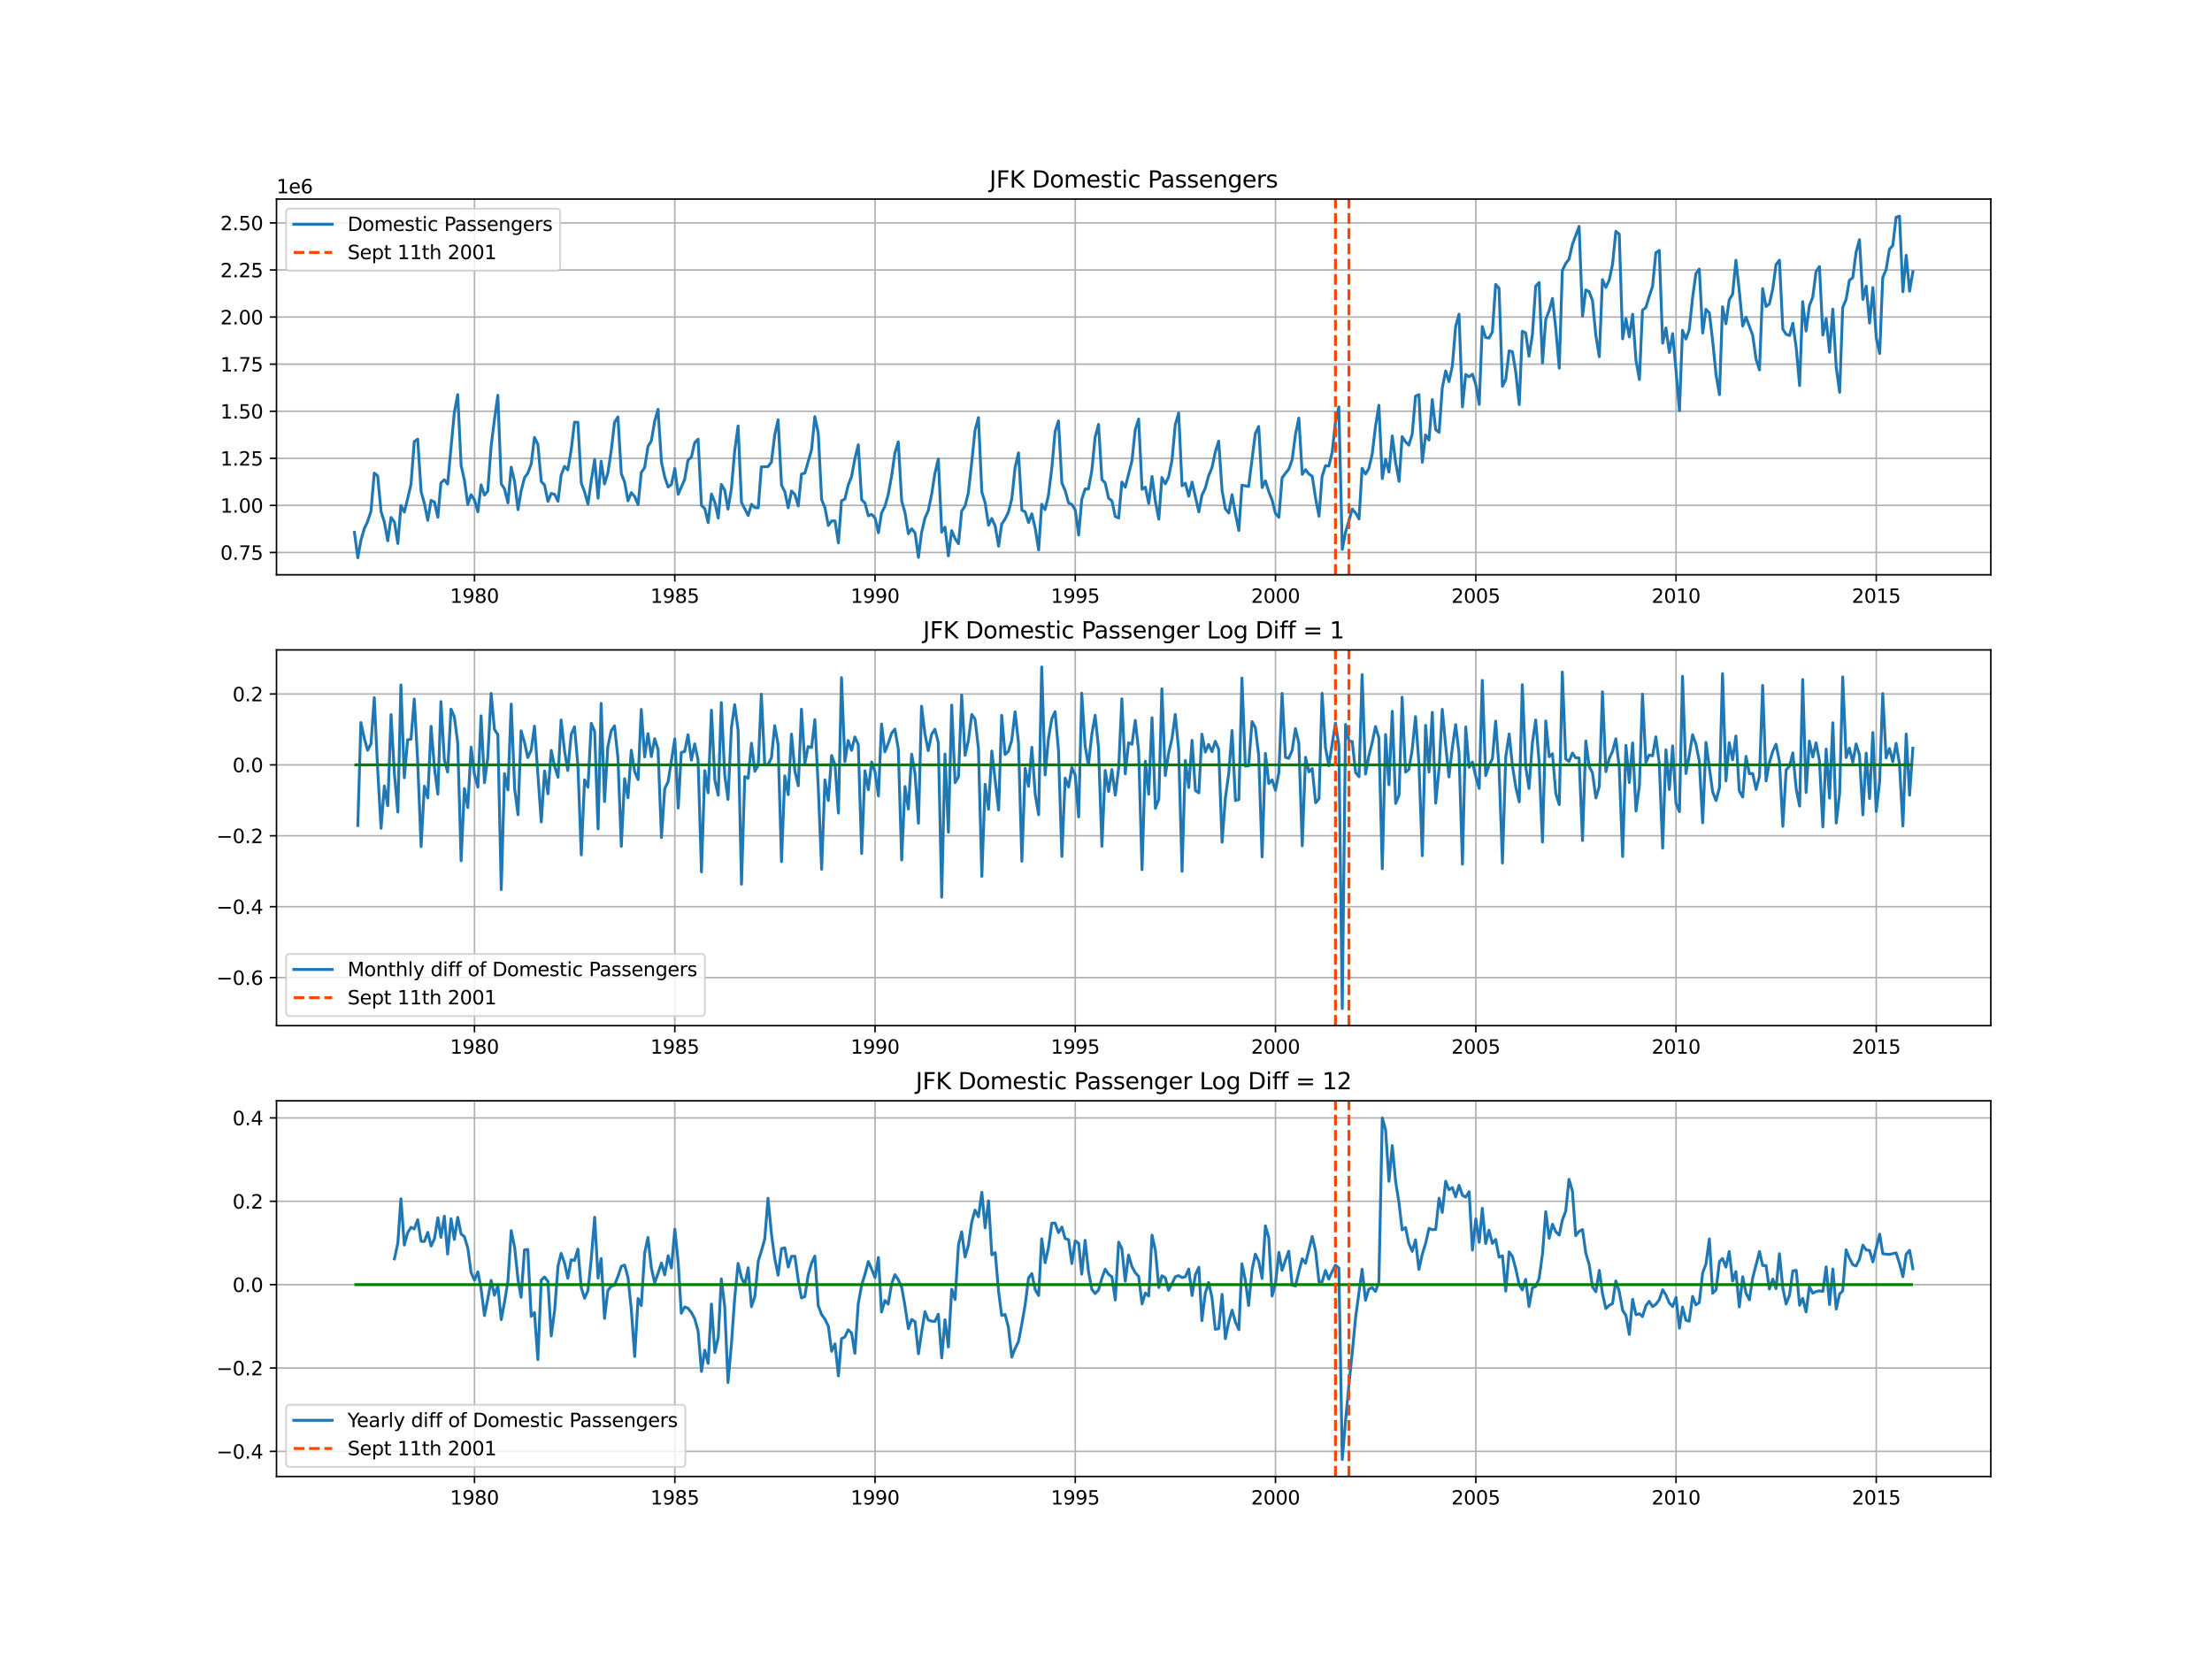 <?xml version="1.0" encoding="utf-8" standalone="no"?>
<!DOCTYPE svg PUBLIC "-//W3C//DTD SVG 1.1//EN"
  "http://www.w3.org/Graphics/SVG/1.1/DTD/svg11.dtd">
<svg xmlns:xlink="http://www.w3.org/1999/xlink" width="1152pt" height="864pt" viewBox="0 0 1152 864" xmlns="http://www.w3.org/2000/svg" version="1.1">
 <defs>
  <style type="text/css">*{stroke-linejoin: round; stroke-linecap: butt}</style>
 </defs>
 <g id="figure_1">
  <g id="patch_1">
   <path d="M 0 864 
L 1152 864 
L 1152 0 
L 0 0 
z
" style="fill: #ffffff"/>
  </g>
  <g id="axes_1">
   <g id="patch_2">
    <path d="M 144 299.351 
L 1036.8 299.351 
L 1036.8 103.68 
L 144 103.68 
z
" style="fill: #ffffff"/>
   </g>
   <g id="matplotlib.axis_1">
    <g id="xtick_1">
     <g id="line2d_1">
      <path d="M 247.112 299.351 
L 247.112 103.68 
" clip-path="url(#p7ede64e137)" style="fill: none; stroke: #b0b0b0; stroke-width: 0.8; stroke-linecap: square"/>
     </g>
     <g id="line2d_2">
      <defs>
       <path id="m8d314df3f9" d="M 0 0 
L 0 3.5 
" style="stroke: #000000; stroke-width: 0.8"/>
      </defs>
      <g>
       <use xlink:href="#m8d314df3f9" x="247.112" y="299.351" style="stroke: #000000; stroke-width: 0.8"/>
      </g>
     </g>
     <g id="text_1">
      <!-- 1980 -->
      <g transform="translate(234.387 313.949) scale(0.1 -0.1)">
       <defs>
        <path id="DejaVuSans-31" d="M 794 531 
L 1825 531 
L 1825 4091 
L 703 3866 
L 703 4441 
L 1819 4666 
L 2450 4666 
L 2450 531 
L 3481 531 
L 3481 0 
L 794 0 
L 794 531 
z
" transform="scale(0.016)"/>
        <path id="DejaVuSans-39" d="M 703 97 
L 703 672 
Q 941 559 1184 500 
Q 1428 441 1663 441 
Q 2288 441 2617 861 
Q 2947 1281 2994 2138 
Q 2813 1869 2534 1725 
Q 2256 1581 1919 1581 
Q 1219 1581 811 2004 
Q 403 2428 403 3163 
Q 403 3881 828 4315 
Q 1253 4750 1959 4750 
Q 2769 4750 3195 4129 
Q 3622 3509 3622 2328 
Q 3622 1225 3098 567 
Q 2575 -91 1691 -91 
Q 1453 -91 1209 -44 
Q 966 3 703 97 
z
M 1959 2075 
Q 2384 2075 2632 2365 
Q 2881 2656 2881 3163 
Q 2881 3666 2632 3958 
Q 2384 4250 1959 4250 
Q 1534 4250 1286 3958 
Q 1038 3666 1038 3163 
Q 1038 2656 1286 2365 
Q 1534 2075 1959 2075 
z
" transform="scale(0.016)"/>
        <path id="DejaVuSans-38" d="M 2034 2216 
Q 1584 2216 1326 1975 
Q 1069 1734 1069 1313 
Q 1069 891 1326 650 
Q 1584 409 2034 409 
Q 2484 409 2743 651 
Q 3003 894 3003 1313 
Q 3003 1734 2745 1975 
Q 2488 2216 2034 2216 
z
M 1403 2484 
Q 997 2584 770 2862 
Q 544 3141 544 3541 
Q 544 4100 942 4425 
Q 1341 4750 2034 4750 
Q 2731 4750 3128 4425 
Q 3525 4100 3525 3541 
Q 3525 3141 3298 2862 
Q 3072 2584 2669 2484 
Q 3125 2378 3379 2068 
Q 3634 1759 3634 1313 
Q 3634 634 3220 271 
Q 2806 -91 2034 -91 
Q 1263 -91 848 271 
Q 434 634 434 1313 
Q 434 1759 690 2068 
Q 947 2378 1403 2484 
z
M 1172 3481 
Q 1172 3119 1398 2916 
Q 1625 2713 2034 2713 
Q 2441 2713 2670 2916 
Q 2900 3119 2900 3481 
Q 2900 3844 2670 4047 
Q 2441 4250 2034 4250 
Q 1625 4250 1398 4047 
Q 1172 3844 1172 3481 
z
" transform="scale(0.016)"/>
        <path id="DejaVuSans-30" d="M 2034 4250 
Q 1547 4250 1301 3770 
Q 1056 3291 1056 2328 
Q 1056 1369 1301 889 
Q 1547 409 2034 409 
Q 2525 409 2770 889 
Q 3016 1369 3016 2328 
Q 3016 3291 2770 3770 
Q 2525 4250 2034 4250 
z
M 2034 4750 
Q 2819 4750 3233 4129 
Q 3647 3509 3647 2328 
Q 3647 1150 3233 529 
Q 2819 -91 2034 -91 
Q 1250 -91 836 529 
Q 422 1150 422 2328 
Q 422 3509 836 4129 
Q 1250 4750 2034 4750 
z
" transform="scale(0.016)"/>
       </defs>
       <use xlink:href="#DejaVuSans-31"/>
       <use xlink:href="#DejaVuSans-39" x="63.623"/>
       <use xlink:href="#DejaVuSans-38" x="127.246"/>
       <use xlink:href="#DejaVuSans-30" x="190.869"/>
      </g>
     </g>
    </g>
    <g id="xtick_2">
     <g id="line2d_3">
      <path d="M 351.443 299.351 
L 351.443 103.68 
" clip-path="url(#p7ede64e137)" style="fill: none; stroke: #b0b0b0; stroke-width: 0.8; stroke-linecap: square"/>
     </g>
     <g id="line2d_4">
      <g>
       <use xlink:href="#m8d314df3f9" x="351.443" y="299.351" style="stroke: #000000; stroke-width: 0.8"/>
      </g>
     </g>
     <g id="text_2">
      <!-- 1985 -->
      <g transform="translate(338.718 313.949) scale(0.1 -0.1)">
       <defs>
        <path id="DejaVuSans-35" d="M 691 4666 
L 3169 4666 
L 3169 4134 
L 1269 4134 
L 1269 2991 
Q 1406 3038 1543 3061 
Q 1681 3084 1819 3084 
Q 2600 3084 3056 2656 
Q 3513 2228 3513 1497 
Q 3513 744 3044 326 
Q 2575 -91 1722 -91 
Q 1428 -91 1123 -41 
Q 819 9 494 109 
L 494 744 
Q 775 591 1075 516 
Q 1375 441 1709 441 
Q 2250 441 2565 725 
Q 2881 1009 2881 1497 
Q 2881 1984 2565 2268 
Q 2250 2553 1709 2553 
Q 1456 2553 1204 2497 
Q 953 2441 691 2322 
L 691 4666 
z
" transform="scale(0.016)"/>
       </defs>
       <use xlink:href="#DejaVuSans-31"/>
       <use xlink:href="#DejaVuSans-39" x="63.623"/>
       <use xlink:href="#DejaVuSans-38" x="127.246"/>
       <use xlink:href="#DejaVuSans-35" x="190.869"/>
      </g>
     </g>
    </g>
    <g id="xtick_3">
     <g id="line2d_5">
      <path d="M 455.717 299.351 
L 455.717 103.68 
" clip-path="url(#p7ede64e137)" style="fill: none; stroke: #b0b0b0; stroke-width: 0.8; stroke-linecap: square"/>
     </g>
     <g id="line2d_6">
      <g>
       <use xlink:href="#m8d314df3f9" x="455.717" y="299.351" style="stroke: #000000; stroke-width: 0.8"/>
      </g>
     </g>
     <g id="text_3">
      <!-- 1990 -->
      <g transform="translate(442.992 313.949) scale(0.1 -0.1)">
       <use xlink:href="#DejaVuSans-31"/>
       <use xlink:href="#DejaVuSans-39" x="63.623"/>
       <use xlink:href="#DejaVuSans-39" x="127.246"/>
       <use xlink:href="#DejaVuSans-30" x="190.869"/>
      </g>
     </g>
    </g>
    <g id="xtick_4">
     <g id="line2d_7">
      <path d="M 559.991 299.351 
L 559.991 103.68 
" clip-path="url(#p7ede64e137)" style="fill: none; stroke: #b0b0b0; stroke-width: 0.8; stroke-linecap: square"/>
     </g>
     <g id="line2d_8">
      <g>
       <use xlink:href="#m8d314df3f9" x="559.991" y="299.351" style="stroke: #000000; stroke-width: 0.8"/>
      </g>
     </g>
     <g id="text_4">
      <!-- 1995 -->
      <g transform="translate(547.266 313.949) scale(0.1 -0.1)">
       <use xlink:href="#DejaVuSans-31"/>
       <use xlink:href="#DejaVuSans-39" x="63.623"/>
       <use xlink:href="#DejaVuSans-39" x="127.246"/>
       <use xlink:href="#DejaVuSans-35" x="190.869"/>
      </g>
     </g>
    </g>
    <g id="xtick_5">
     <g id="line2d_9">
      <path d="M 664.266 299.351 
L 664.266 103.68 
" clip-path="url(#p7ede64e137)" style="fill: none; stroke: #b0b0b0; stroke-width: 0.8; stroke-linecap: square"/>
     </g>
     <g id="line2d_10">
      <g>
       <use xlink:href="#m8d314df3f9" x="664.266" y="299.351" style="stroke: #000000; stroke-width: 0.8"/>
      </g>
     </g>
     <g id="text_5">
      <!-- 2000 -->
      <g transform="translate(651.541 313.949) scale(0.1 -0.1)">
       <defs>
        <path id="DejaVuSans-32" d="M 1228 531 
L 3431 531 
L 3431 0 
L 469 0 
L 469 531 
Q 828 903 1448 1529 
Q 2069 2156 2228 2338 
Q 2531 2678 2651 2914 
Q 2772 3150 2772 3378 
Q 2772 3750 2511 3984 
Q 2250 4219 1831 4219 
Q 1534 4219 1204 4116 
Q 875 4013 500 3803 
L 500 4441 
Q 881 4594 1212 4672 
Q 1544 4750 1819 4750 
Q 2544 4750 2975 4387 
Q 3406 4025 3406 3419 
Q 3406 3131 3298 2873 
Q 3191 2616 2906 2266 
Q 2828 2175 2409 1742 
Q 1991 1309 1228 531 
z
" transform="scale(0.016)"/>
       </defs>
       <use xlink:href="#DejaVuSans-32"/>
       <use xlink:href="#DejaVuSans-30" x="63.623"/>
       <use xlink:href="#DejaVuSans-30" x="127.246"/>
       <use xlink:href="#DejaVuSans-30" x="190.869"/>
      </g>
     </g>
    </g>
    <g id="xtick_6">
     <g id="line2d_11">
      <path d="M 768.597 299.351 
L 768.597 103.68 
" clip-path="url(#p7ede64e137)" style="fill: none; stroke: #b0b0b0; stroke-width: 0.8; stroke-linecap: square"/>
     </g>
     <g id="line2d_12">
      <g>
       <use xlink:href="#m8d314df3f9" x="768.597" y="299.351" style="stroke: #000000; stroke-width: 0.8"/>
      </g>
     </g>
     <g id="text_6">
      <!-- 2005 -->
      <g transform="translate(755.872 313.949) scale(0.1 -0.1)">
       <use xlink:href="#DejaVuSans-32"/>
       <use xlink:href="#DejaVuSans-30" x="63.623"/>
       <use xlink:href="#DejaVuSans-30" x="127.246"/>
       <use xlink:href="#DejaVuSans-35" x="190.869"/>
      </g>
     </g>
    </g>
    <g id="xtick_7">
     <g id="line2d_13">
      <path d="M 872.871 299.351 
L 872.871 103.68 
" clip-path="url(#p7ede64e137)" style="fill: none; stroke: #b0b0b0; stroke-width: 0.8; stroke-linecap: square"/>
     </g>
     <g id="line2d_14">
      <g>
       <use xlink:href="#m8d314df3f9" x="872.871" y="299.351" style="stroke: #000000; stroke-width: 0.8"/>
      </g>
     </g>
     <g id="text_7">
      <!-- 2010 -->
      <g transform="translate(860.146 313.949) scale(0.1 -0.1)">
       <use xlink:href="#DejaVuSans-32"/>
       <use xlink:href="#DejaVuSans-30" x="63.623"/>
       <use xlink:href="#DejaVuSans-31" x="127.246"/>
       <use xlink:href="#DejaVuSans-30" x="190.869"/>
      </g>
     </g>
    </g>
    <g id="xtick_8">
     <g id="line2d_15">
      <path d="M 977.145 299.351 
L 977.145 103.68 
" clip-path="url(#p7ede64e137)" style="fill: none; stroke: #b0b0b0; stroke-width: 0.8; stroke-linecap: square"/>
     </g>
     <g id="line2d_16">
      <g>
       <use xlink:href="#m8d314df3f9" x="977.145" y="299.351" style="stroke: #000000; stroke-width: 0.8"/>
      </g>
     </g>
     <g id="text_8">
      <!-- 2015 -->
      <g transform="translate(964.42 313.949) scale(0.1 -0.1)">
       <use xlink:href="#DejaVuSans-32"/>
       <use xlink:href="#DejaVuSans-30" x="63.623"/>
       <use xlink:href="#DejaVuSans-31" x="127.246"/>
       <use xlink:href="#DejaVuSans-35" x="190.869"/>
      </g>
     </g>
    </g>
   </g>
   <g id="matplotlib.axis_2">
    <g id="ytick_1">
     <g id="line2d_17">
      <path d="M 144 287.713 
L 1036.8 287.713 
" clip-path="url(#p7ede64e137)" style="fill: none; stroke: #b0b0b0; stroke-width: 0.8; stroke-linecap: square"/>
     </g>
     <g id="line2d_18">
      <defs>
       <path id="m75c998b75e" d="M 0 0 
L -3.5 0 
" style="stroke: #000000; stroke-width: 0.8"/>
      </defs>
      <g>
       <use xlink:href="#m75c998b75e" x="144" y="287.713" style="stroke: #000000; stroke-width: 0.8"/>
      </g>
     </g>
     <g id="text_9">
      <!-- 0.75 -->
      <g transform="translate(114.734 291.512) scale(0.1 -0.1)">
       <defs>
        <path id="DejaVuSans-2e" d="M 684 794 
L 1344 794 
L 1344 0 
L 684 0 
L 684 794 
z
" transform="scale(0.016)"/>
        <path id="DejaVuSans-37" d="M 525 4666 
L 3525 4666 
L 3525 4397 
L 1831 0 
L 1172 0 
L 2766 4134 
L 525 4134 
L 525 4666 
z
" transform="scale(0.016)"/>
       </defs>
       <use xlink:href="#DejaVuSans-30"/>
       <use xlink:href="#DejaVuSans-2e" x="63.623"/>
       <use xlink:href="#DejaVuSans-37" x="95.41"/>
       <use xlink:href="#DejaVuSans-35" x="159.033"/>
      </g>
     </g>
    </g>
    <g id="ytick_2">
     <g id="line2d_19">
      <path d="M 144 263.197 
L 1036.8 263.197 
" clip-path="url(#p7ede64e137)" style="fill: none; stroke: #b0b0b0; stroke-width: 0.8; stroke-linecap: square"/>
     </g>
     <g id="line2d_20">
      <g>
       <use xlink:href="#m75c998b75e" x="144" y="263.197" style="stroke: #000000; stroke-width: 0.8"/>
      </g>
     </g>
     <g id="text_10">
      <!-- 1.00 -->
      <g transform="translate(114.734 266.996) scale(0.1 -0.1)">
       <use xlink:href="#DejaVuSans-31"/>
       <use xlink:href="#DejaVuSans-2e" x="63.623"/>
       <use xlink:href="#DejaVuSans-30" x="95.41"/>
       <use xlink:href="#DejaVuSans-30" x="159.033"/>
      </g>
     </g>
    </g>
    <g id="ytick_3">
     <g id="line2d_21">
      <path d="M 144 238.681 
L 1036.8 238.681 
" clip-path="url(#p7ede64e137)" style="fill: none; stroke: #b0b0b0; stroke-width: 0.8; stroke-linecap: square"/>
     </g>
     <g id="line2d_22">
      <g>
       <use xlink:href="#m75c998b75e" x="144" y="238.681" style="stroke: #000000; stroke-width: 0.8"/>
      </g>
     </g>
     <g id="text_11">
      <!-- 1.25 -->
      <g transform="translate(114.734 242.48) scale(0.1 -0.1)">
       <use xlink:href="#DejaVuSans-31"/>
       <use xlink:href="#DejaVuSans-2e" x="63.623"/>
       <use xlink:href="#DejaVuSans-32" x="95.41"/>
       <use xlink:href="#DejaVuSans-35" x="159.033"/>
      </g>
     </g>
    </g>
    <g id="ytick_4">
     <g id="line2d_23">
      <path d="M 144 214.165 
L 1036.8 214.165 
" clip-path="url(#p7ede64e137)" style="fill: none; stroke: #b0b0b0; stroke-width: 0.8; stroke-linecap: square"/>
     </g>
     <g id="line2d_24">
      <g>
       <use xlink:href="#m75c998b75e" x="144" y="214.165" style="stroke: #000000; stroke-width: 0.8"/>
      </g>
     </g>
     <g id="text_12">
      <!-- 1.50 -->
      <g transform="translate(114.734 217.965) scale(0.1 -0.1)">
       <use xlink:href="#DejaVuSans-31"/>
       <use xlink:href="#DejaVuSans-2e" x="63.623"/>
       <use xlink:href="#DejaVuSans-35" x="95.41"/>
       <use xlink:href="#DejaVuSans-30" x="159.033"/>
      </g>
     </g>
    </g>
    <g id="ytick_5">
     <g id="line2d_25">
      <path d="M 144 189.649 
L 1036.8 189.649 
" clip-path="url(#p7ede64e137)" style="fill: none; stroke: #b0b0b0; stroke-width: 0.8; stroke-linecap: square"/>
     </g>
     <g id="line2d_26">
      <g>
       <use xlink:href="#m75c998b75e" x="144" y="189.649" style="stroke: #000000; stroke-width: 0.8"/>
      </g>
     </g>
     <g id="text_13">
      <!-- 1.75 -->
      <g transform="translate(114.734 193.449) scale(0.1 -0.1)">
       <use xlink:href="#DejaVuSans-31"/>
       <use xlink:href="#DejaVuSans-2e" x="63.623"/>
       <use xlink:href="#DejaVuSans-37" x="95.41"/>
       <use xlink:href="#DejaVuSans-35" x="159.033"/>
      </g>
     </g>
    </g>
    <g id="ytick_6">
     <g id="line2d_27">
      <path d="M 144 165.133 
L 1036.8 165.133 
" clip-path="url(#p7ede64e137)" style="fill: none; stroke: #b0b0b0; stroke-width: 0.8; stroke-linecap: square"/>
     </g>
     <g id="line2d_28">
      <g>
       <use xlink:href="#m75c998b75e" x="144" y="165.133" style="stroke: #000000; stroke-width: 0.8"/>
      </g>
     </g>
     <g id="text_14">
      <!-- 2.00 -->
      <g transform="translate(114.734 168.933) scale(0.1 -0.1)">
       <use xlink:href="#DejaVuSans-32"/>
       <use xlink:href="#DejaVuSans-2e" x="63.623"/>
       <use xlink:href="#DejaVuSans-30" x="95.41"/>
       <use xlink:href="#DejaVuSans-30" x="159.033"/>
      </g>
     </g>
    </g>
    <g id="ytick_7">
     <g id="line2d_29">
      <path d="M 144 140.618 
L 1036.8 140.618 
" clip-path="url(#p7ede64e137)" style="fill: none; stroke: #b0b0b0; stroke-width: 0.8; stroke-linecap: square"/>
     </g>
     <g id="line2d_30">
      <g>
       <use xlink:href="#m75c998b75e" x="144" y="140.618" style="stroke: #000000; stroke-width: 0.8"/>
      </g>
     </g>
     <g id="text_15">
      <!-- 2.25 -->
      <g transform="translate(114.734 144.417) scale(0.1 -0.1)">
       <use xlink:href="#DejaVuSans-32"/>
       <use xlink:href="#DejaVuSans-2e" x="63.623"/>
       <use xlink:href="#DejaVuSans-32" x="95.41"/>
       <use xlink:href="#DejaVuSans-35" x="159.033"/>
      </g>
     </g>
    </g>
    <g id="ytick_8">
     <g id="line2d_31">
      <path d="M 144 116.102 
L 1036.8 116.102 
" clip-path="url(#p7ede64e137)" style="fill: none; stroke: #b0b0b0; stroke-width: 0.8; stroke-linecap: square"/>
     </g>
     <g id="line2d_32">
      <g>
       <use xlink:href="#m75c998b75e" x="144" y="116.102" style="stroke: #000000; stroke-width: 0.8"/>
      </g>
     </g>
     <g id="text_16">
      <!-- 2.50 -->
      <g transform="translate(114.734 119.901) scale(0.1 -0.1)">
       <use xlink:href="#DejaVuSans-32"/>
       <use xlink:href="#DejaVuSans-2e" x="63.623"/>
       <use xlink:href="#DejaVuSans-35" x="95.41"/>
       <use xlink:href="#DejaVuSans-30" x="159.033"/>
      </g>
     </g>
    </g>
    <g id="text_17">
     <!-- 1e6 -->
     <g transform="translate(144 100.68) scale(0.1 -0.1)">
      <defs>
       <path id="DejaVuSans-65" d="M 3597 1894 
L 3597 1613 
L 953 1613 
Q 991 1019 1311 708 
Q 1631 397 2203 397 
Q 2534 397 2845 478 
Q 3156 559 3463 722 
L 3463 178 
Q 3153 47 2828 -22 
Q 2503 -91 2169 -91 
Q 1331 -91 842 396 
Q 353 884 353 1716 
Q 353 2575 817 3079 
Q 1281 3584 2069 3584 
Q 2775 3584 3186 3129 
Q 3597 2675 3597 1894 
z
M 3022 2063 
Q 3016 2534 2758 2815 
Q 2500 3097 2075 3097 
Q 1594 3097 1305 2825 
Q 1016 2553 972 2059 
L 3022 2063 
z
" transform="scale(0.016)"/>
       <path id="DejaVuSans-36" d="M 2113 2584 
Q 1688 2584 1439 2293 
Q 1191 2003 1191 1497 
Q 1191 994 1439 701 
Q 1688 409 2113 409 
Q 2538 409 2786 701 
Q 3034 994 3034 1497 
Q 3034 2003 2786 2293 
Q 2538 2584 2113 2584 
z
M 3366 4563 
L 3366 3988 
Q 3128 4100 2886 4159 
Q 2644 4219 2406 4219 
Q 1781 4219 1451 3797 
Q 1122 3375 1075 2522 
Q 1259 2794 1537 2939 
Q 1816 3084 2150 3084 
Q 2853 3084 3261 2657 
Q 3669 2231 3669 1497 
Q 3669 778 3244 343 
Q 2819 -91 2113 -91 
Q 1303 -91 875 529 
Q 447 1150 447 2328 
Q 447 3434 972 4092 
Q 1497 4750 2381 4750 
Q 2619 4750 2861 4703 
Q 3103 4656 3366 4563 
z
" transform="scale(0.016)"/>
      </defs>
      <use xlink:href="#DejaVuSans-31"/>
      <use xlink:href="#DejaVuSans-65" x="63.623"/>
      <use xlink:href="#DejaVuSans-36" x="125.146"/>
     </g>
    </g>
   </g>
   <g id="line2d_33">
    <path d="M 184.582 277.257 
L 186.352 290.456 
L 187.951 281.476 
L 189.721 275.295 
L 191.434 271.675 
L 193.205 266.213 
L 194.918 246.364 
L 196.688 247.833 
L 198.458 266.41 
L 200.172 271.898 
L 201.942 281.629 
L 203.655 269.498 
L 205.425 271.895 
L 207.195 283.033 
L 208.794 263.236 
L 210.565 266.73 
L 212.278 259.821 
L 214.048 252.19 
L 215.761 229.936 
L 217.532 228.722 
L 219.302 256.007 
L 221.015 262.153 
L 222.785 270.982 
L 224.498 260.605 
L 226.269 261.48 
L 228.039 269.414 
L 229.638 251.461 
L 231.408 249.854 
L 233.121 252.092 
L 236.605 214.897 
L 238.375 205.493 
L 240.145 242.407 
L 241.858 250.085 
L 243.629 262.702 
L 245.342 257.637 
L 247.112 260.411 
L 248.882 266.558 
L 250.538 252.501 
L 252.309 257.831 
L 254.022 255.778 
L 255.792 232.183 
L 257.505 218.583 
L 259.275 205.882 
L 261.046 251.973 
L 262.759 254.626 
L 264.529 261.899 
L 266.242 243.303 
L 268.013 250.942 
L 269.783 265.417 
L 271.382 255.748 
L 273.152 248.833 
L 274.865 246.487 
L 276.635 241.635 
L 278.349 227.822 
L 280.119 231.464 
L 281.889 250.773 
L 283.602 252.651 
L 285.373 261.158 
L 287.086 256.969 
L 288.856 257.497 
L 290.626 261.049 
L 292.225 247.522 
L 293.995 242.846 
L 295.709 244.726 
L 297.479 234.259 
L 299.192 219.871 
L 300.962 219.923 
L 302.733 251.622 
L 304.446 256.142 
L 306.216 262.559 
L 307.929 250.278 
L 309.699 239.293 
L 311.47 259.449 
L 313.069 240.171 
L 314.839 252.07 
L 316.552 246.37 
L 318.322 234.767 
L 320.035 220.042 
L 321.806 217.127 
L 323.576 246.711 
L 325.289 251.081 
L 327.059 260.836 
L 328.772 256.584 
L 330.543 258.603 
L 332.313 262.785 
L 333.969 246.096 
L 335.739 243.477 
L 337.452 232.61 
L 339.223 229.559 
L 340.936 219.465 
L 342.706 213.168 
L 344.476 240.604 
L 346.19 248.451 
L 347.96 253.635 
L 349.673 252.315 
L 351.443 244.019 
L 353.214 257.451 
L 356.583 249.601 
L 358.296 239.69 
L 360.066 238.07 
L 361.779 230.558 
L 363.55 228.733 
L 365.32 263.283 
L 367.033 264.87 
L 368.803 272.166 
L 370.516 257.281 
L 372.287 261.626 
L 374.057 269.813 
L 375.656 252.242 
L 377.426 255.299 
L 379.139 265.13 
L 380.91 254.543 
L 382.623 234.774 
L 384.393 221.802 
L 386.163 261.656 
L 389.647 268.487 
L 391.36 262.639 
L 393.13 264.388 
L 394.9 264.481 
L 396.499 243.143 
L 399.983 243.004 
L 401.753 240.64 
L 403.466 226.528 
L 405.236 218.608 
L 407.007 252.673 
L 408.72 256.003 
L 410.49 264.483 
L 412.203 255.713 
L 413.973 257.56 
L 415.744 263.505 
L 417.4 246.873 
L 419.17 246.371 
L 422.653 234.246 
L 424.367 216.972 
L 426.137 225.604 
L 427.907 260.213 
L 429.62 264.373 
L 431.391 273.656 
L 433.104 271.31 
L 434.874 271.292 
L 436.644 282.732 
L 438.243 260.807 
L 440.013 259.903 
L 441.727 252.691 
L 443.497 248.159 
L 445.21 238.883 
L 446.98 231.634 
L 448.751 260.294 
L 450.464 261.949 
L 452.234 268.655 
L 453.947 267.892 
L 455.717 269.767 
L 457.488 277.447 
L 459.087 267.207 
L 460.857 263.685 
L 462.57 257.649 
L 464.34 247.975 
L 466.053 235.931 
L 467.824 230.089 
L 469.594 260.954 
L 471.307 266.893 
L 473.077 277.943 
L 474.791 275.383 
L 476.561 277.552 
L 478.331 290.257 
L 479.93 277.478 
L 481.7 269.808 
L 483.413 266.056 
L 485.184 257.49 
L 486.897 246.519 
L 488.667 239.071 
L 490.437 277.132 
L 492.15 274.519 
L 493.921 289.512 
L 495.634 276.335 
L 497.404 280.481 
L 499.174 283.156 
L 500.83 266.153 
L 502.601 263.553 
L 504.314 256.666 
L 506.084 240.655 
L 507.797 224.058 
L 509.568 217.475 
L 511.338 256.269 
L 513.051 261.856 
L 514.821 273.536 
L 516.534 270.038 
L 518.305 274.036 
L 520.075 284.456 
L 521.674 272.931 
L 523.444 270.305 
L 525.157 266.775 
L 526.928 259.918 
L 528.641 243.553 
L 530.411 235.844 
L 532.181 265.674 
L 533.894 266.563 
L 535.665 272.117 
L 537.378 267.589 
L 539.148 275.125 
L 540.918 286.435 
L 542.517 262.642 
L 544.288 265.397 
L 546.001 258.133 
L 547.771 243.82 
L 549.484 224.811 
L 551.254 219.188 
L 553.025 251.523 
L 554.738 255.521 
L 556.508 261.95 
L 558.221 262.706 
L 559.991 265.58 
L 561.762 278.655 
L 563.361 260.129 
L 565.131 254.648 
L 566.844 254.713 
L 568.614 245.137 
L 570.328 227.702 
L 572.098 221.029 
L 573.868 249.785 
L 575.581 251.511 
L 577.351 259.476 
L 579.065 260.818 
L 580.835 269.032 
L 582.605 269.785 
L 584.261 251.029 
L 586.031 253.778 
L 589.515 240.018 
L 591.228 223.806 
L 592.998 218.22 
L 594.769 254.831 
L 596.482 253.7 
L 598.252 262.225 
L 599.965 248.154 
L 601.735 261.201 
L 603.506 270.412 
L 605.105 248.659 
L 606.875 251.99 
L 608.588 248.417 
L 610.358 239.775 
L 612.071 221.184 
L 613.842 215.089 
L 615.612 253.012 
L 617.325 251.648 
L 619.095 258.438 
L 620.809 251.082 
L 624.349 266.555 
L 625.948 257.979 
L 627.718 254.191 
L 629.431 247.815 
L 631.202 243.501 
L 632.915 235.402 
L 634.685 229.741 
L 636.455 255.512 
L 638.169 264.981 
L 639.939 267.197 
L 641.652 257.623 
L 643.422 267.568 
L 645.192 276.269 
L 646.791 252.683 
L 650.275 253.346 
L 653.758 225.81 
L 655.528 222.099 
L 657.299 253.924 
L 659.012 250.389 
L 660.782 256.068 
L 662.495 260.412 
L 664.266 267.39 
L 666.036 269.429 
L 667.692 248.906 
L 669.462 246.478 
L 671.175 244.339 
L 672.946 239.434 
L 674.659 226.287 
L 676.429 217.743 
L 678.199 247.045 
L 679.912 244.58 
L 681.683 246.891 
L 683.396 248.056 
L 685.166 259.538 
L 686.936 268.835 
L 688.535 248.157 
L 690.306 242.495 
L 692.019 242.782 
L 693.789 235.527 
L 695.502 219.842 
L 697.272 211.922 
L 699.043 286.168 
L 700.756 277.086 
L 702.526 271.205 
L 704.239 265.091 
L 706.01 267.181 
L 707.78 270.274 
L 709.379 243.876 
L 711.149 246.88 
L 712.862 244.049 
L 714.632 236.432 
L 716.346 222.143 
L 718.116 211.091 
L 719.886 249.227 
L 721.599 239.197 
L 723.369 245.859 
L 725.083 227.01 
L 726.853 240.834 
L 728.623 250.68 
L 730.222 227.402 
L 731.992 230.09 
L 733.706 231.838 
L 735.476 226.06 
L 737.189 206.331 
L 738.959 205.514 
L 740.729 240.733 
L 742.443 226.511 
L 744.213 229.188 
L 745.926 208.091 
L 747.696 223.772 
L 749.467 225.183 
L 751.123 202.085 
L 752.893 193.156 
L 754.606 198.764 
L 756.376 190.615 
L 758.089 170.045 
L 759.86 163.619 
L 761.63 211.911 
L 763.343 195.044 
L 765.113 196.206 
L 766.827 194.853 
L 768.597 200.257 
L 770.367 210.646 
L 771.966 170.106 
L 773.736 175.785 
L 775.449 176.077 
L 777.22 172.872 
L 778.933 148.122 
L 780.703 150.149 
L 782.473 201.204 
L 784.187 197.613 
L 785.957 182.722 
L 787.67 183.198 
L 789.44 194.154 
L 791.21 210.698 
L 792.809 172.522 
L 794.58 173.415 
L 796.293 185.524 
L 798.063 174.327 
L 799.776 149.073 
L 801.547 147.11 
L 803.317 189.011 
L 805.03 166.301 
L 806.8 161.764 
L 808.513 155.423 
L 810.284 171.594 
L 812.054 191.711 
L 813.653 140.953 
L 815.423 137.182 
L 817.136 135.016 
L 818.907 127.296 
L 822.39 117.904 
L 824.16 164.679 
L 825.873 150.992 
L 827.644 151.911 
L 829.357 156.561 
L 831.127 174.808 
L 832.897 185.795 
L 834.553 145.605 
L 836.324 149.699 
L 838.037 146.02 
L 839.807 137.614 
L 841.52 120.5 
L 843.29 121.911 
L 845.061 176.445 
L 846.774 165.974 
L 848.544 175.498 
L 850.257 163.657 
L 852.028 187.8 
L 853.798 197.65 
L 855.397 161.524 
L 857.167 160.159 
L 858.88 154.455 
L 860.65 149.09 
L 862.364 131.623 
L 864.134 130.414 
L 865.904 178.716 
L 867.617 170.783 
L 869.388 183.548 
L 871.101 173.756 
L 872.871 193.051 
L 874.641 213.87 
L 876.24 172.013 
L 878.01 176.568 
L 879.724 171.832 
L 881.494 154.996 
L 883.207 142.516 
L 884.977 140.116 
L 886.747 173.437 
L 888.461 161.111 
L 890.231 162.941 
L 891.944 177.569 
L 893.714 195.163 
L 895.485 205.519 
L 897.084 159.771 
L 898.854 168.637 
L 900.567 156.174 
L 902.337 153.21 
L 904.05 135.545 
L 905.821 151.634 
L 907.591 169.841 
L 909.304 165.174 
L 912.787 174.598 
L 914.558 187.122 
L 916.328 192.673 
L 917.984 150.312 
L 919.754 159.622 
L 921.467 158.342 
L 923.238 150.409 
L 924.951 137.733 
L 926.721 135.493 
L 928.491 171.429 
L 930.205 174.088 
L 931.975 174.747 
L 933.688 168.345 
L 935.458 181.055 
L 937.228 200.816 
L 938.827 157.13 
L 940.598 172.407 
L 942.311 159.277 
L 944.081 154.702 
L 945.794 141.413 
L 947.565 138.825 
L 949.335 174.508 
L 951.048 165.952 
L 952.818 183.431 
L 954.531 160.991 
L 956.302 191.299 
L 958.072 204.34 
L 959.671 160.151 
L 961.441 155.929 
L 963.154 146.02 
L 964.925 144.569 
L 966.638 131.367 
L 968.408 124.838 
L 970.178 155.912 
L 971.891 149.011 
L 973.662 168.233 
L 975.375 149.767 
L 977.145 175.807 
L 978.915 184.115 
L 980.514 144.633 
L 982.285 140.36 
L 983.998 129.843 
L 985.768 127.801 
L 987.481 113.145 
L 989.251 112.574 
L 991.022 151.947 
L 992.735 132.939 
L 994.505 151.662 
L 996.218 141.525 
L 996.218 141.525 
" clip-path="url(#p7ede64e137)" style="fill: none; stroke: #1f77b4; stroke-width: 1.5; stroke-linecap: square"/>
   </g>
   <g id="line2d_34">
    <path d="M 695.502 299.351 
L 695.502 -1 
" clip-path="url(#p7ede64e137)" style="fill: none; stroke-dasharray: 5.55,2.4; stroke-dashoffset: 0; stroke: #ff4500; stroke-width: 1.5"/>
   </g>
   <g id="line2d_35">
    <path d="M 702.526 299.351 
L 702.526 -1 
" clip-path="url(#p7ede64e137)" style="fill: none; stroke-dasharray: 5.55,2.4; stroke-dashoffset: 0; stroke: #ff4500; stroke-width: 1.5"/>
   </g>
   <g id="patch_3">
    <path d="M 144 299.351 
L 144 103.68 
" style="fill: none; stroke: #000000; stroke-width: 0.8; stroke-linejoin: miter; stroke-linecap: square"/>
   </g>
   <g id="patch_4">
    <path d="M 1036.8 299.351 
L 1036.8 103.68 
" style="fill: none; stroke: #000000; stroke-width: 0.8; stroke-linejoin: miter; stroke-linecap: square"/>
   </g>
   <g id="patch_5">
    <path d="M 144 299.351 
L 1036.8 299.351 
" style="fill: none; stroke: #000000; stroke-width: 0.8; stroke-linejoin: miter; stroke-linecap: square"/>
   </g>
   <g id="patch_6">
    <path d="M 144 103.68 
L 1036.8 103.68 
" style="fill: none; stroke: #000000; stroke-width: 0.8; stroke-linejoin: miter; stroke-linecap: square"/>
   </g>
   <g id="text_18">
    <!-- JFK Domestic Passengers -->
    <g transform="translate(515.296 97.68) scale(0.12 -0.12)">
     <defs>
      <path id="DejaVuSans-4a" d="M 628 4666 
L 1259 4666 
L 1259 325 
Q 1259 -519 939 -900 
Q 619 -1281 -91 -1281 
L -331 -1281 
L -331 -750 
L -134 -750 
Q 284 -750 456 -515 
Q 628 -281 628 325 
L 628 4666 
z
" transform="scale(0.016)"/>
      <path id="DejaVuSans-46" d="M 628 4666 
L 3309 4666 
L 3309 4134 
L 1259 4134 
L 1259 2759 
L 3109 2759 
L 3109 2228 
L 1259 2228 
L 1259 0 
L 628 0 
L 628 4666 
z
" transform="scale(0.016)"/>
      <path id="DejaVuSans-4b" d="M 628 4666 
L 1259 4666 
L 1259 2694 
L 3353 4666 
L 4166 4666 
L 1850 2491 
L 4331 0 
L 3500 0 
L 1259 2247 
L 1259 0 
L 628 0 
L 628 4666 
z
" transform="scale(0.016)"/>
      <path id="DejaVuSans-20" transform="scale(0.016)"/>
      <path id="DejaVuSans-44" d="M 1259 4147 
L 1259 519 
L 2022 519 
Q 2988 519 3436 956 
Q 3884 1394 3884 2338 
Q 3884 3275 3436 3711 
Q 2988 4147 2022 4147 
L 1259 4147 
z
M 628 4666 
L 1925 4666 
Q 3281 4666 3915 4102 
Q 4550 3538 4550 2338 
Q 4550 1131 3912 565 
Q 3275 0 1925 0 
L 628 0 
L 628 4666 
z
" transform="scale(0.016)"/>
      <path id="DejaVuSans-6f" d="M 1959 3097 
Q 1497 3097 1228 2736 
Q 959 2375 959 1747 
Q 959 1119 1226 758 
Q 1494 397 1959 397 
Q 2419 397 2687 759 
Q 2956 1122 2956 1747 
Q 2956 2369 2687 2733 
Q 2419 3097 1959 3097 
z
M 1959 3584 
Q 2709 3584 3137 3096 
Q 3566 2609 3566 1747 
Q 3566 888 3137 398 
Q 2709 -91 1959 -91 
Q 1206 -91 779 398 
Q 353 888 353 1747 
Q 353 2609 779 3096 
Q 1206 3584 1959 3584 
z
" transform="scale(0.016)"/>
      <path id="DejaVuSans-6d" d="M 3328 2828 
Q 3544 3216 3844 3400 
Q 4144 3584 4550 3584 
Q 5097 3584 5394 3201 
Q 5691 2819 5691 2113 
L 5691 0 
L 5113 0 
L 5113 2094 
Q 5113 2597 4934 2840 
Q 4756 3084 4391 3084 
Q 3944 3084 3684 2787 
Q 3425 2491 3425 1978 
L 3425 0 
L 2847 0 
L 2847 2094 
Q 2847 2600 2669 2842 
Q 2491 3084 2119 3084 
Q 1678 3084 1418 2786 
Q 1159 2488 1159 1978 
L 1159 0 
L 581 0 
L 581 3500 
L 1159 3500 
L 1159 2956 
Q 1356 3278 1631 3431 
Q 1906 3584 2284 3584 
Q 2666 3584 2933 3390 
Q 3200 3197 3328 2828 
z
" transform="scale(0.016)"/>
      <path id="DejaVuSans-73" d="M 2834 3397 
L 2834 2853 
Q 2591 2978 2328 3040 
Q 2066 3103 1784 3103 
Q 1356 3103 1142 2972 
Q 928 2841 928 2578 
Q 928 2378 1081 2264 
Q 1234 2150 1697 2047 
L 1894 2003 
Q 2506 1872 2764 1633 
Q 3022 1394 3022 966 
Q 3022 478 2636 193 
Q 2250 -91 1575 -91 
Q 1294 -91 989 -36 
Q 684 19 347 128 
L 347 722 
Q 666 556 975 473 
Q 1284 391 1588 391 
Q 1994 391 2212 530 
Q 2431 669 2431 922 
Q 2431 1156 2273 1281 
Q 2116 1406 1581 1522 
L 1381 1569 
Q 847 1681 609 1914 
Q 372 2147 372 2553 
Q 372 3047 722 3315 
Q 1072 3584 1716 3584 
Q 2034 3584 2315 3537 
Q 2597 3491 2834 3397 
z
" transform="scale(0.016)"/>
      <path id="DejaVuSans-74" d="M 1172 4494 
L 1172 3500 
L 2356 3500 
L 2356 3053 
L 1172 3053 
L 1172 1153 
Q 1172 725 1289 603 
Q 1406 481 1766 481 
L 2356 481 
L 2356 0 
L 1766 0 
Q 1100 0 847 248 
Q 594 497 594 1153 
L 594 3053 
L 172 3053 
L 172 3500 
L 594 3500 
L 594 4494 
L 1172 4494 
z
" transform="scale(0.016)"/>
      <path id="DejaVuSans-69" d="M 603 3500 
L 1178 3500 
L 1178 0 
L 603 0 
L 603 3500 
z
M 603 4863 
L 1178 4863 
L 1178 4134 
L 603 4134 
L 603 4863 
z
" transform="scale(0.016)"/>
      <path id="DejaVuSans-63" d="M 3122 3366 
L 3122 2828 
Q 2878 2963 2633 3030 
Q 2388 3097 2138 3097 
Q 1578 3097 1268 2742 
Q 959 2388 959 1747 
Q 959 1106 1268 751 
Q 1578 397 2138 397 
Q 2388 397 2633 464 
Q 2878 531 3122 666 
L 3122 134 
Q 2881 22 2623 -34 
Q 2366 -91 2075 -91 
Q 1284 -91 818 406 
Q 353 903 353 1747 
Q 353 2603 823 3093 
Q 1294 3584 2113 3584 
Q 2378 3584 2631 3529 
Q 2884 3475 3122 3366 
z
" transform="scale(0.016)"/>
      <path id="DejaVuSans-50" d="M 1259 4147 
L 1259 2394 
L 2053 2394 
Q 2494 2394 2734 2622 
Q 2975 2850 2975 3272 
Q 2975 3691 2734 3919 
Q 2494 4147 2053 4147 
L 1259 4147 
z
M 628 4666 
L 2053 4666 
Q 2838 4666 3239 4311 
Q 3641 3956 3641 3272 
Q 3641 2581 3239 2228 
Q 2838 1875 2053 1875 
L 1259 1875 
L 1259 0 
L 628 0 
L 628 4666 
z
" transform="scale(0.016)"/>
      <path id="DejaVuSans-61" d="M 2194 1759 
Q 1497 1759 1228 1600 
Q 959 1441 959 1056 
Q 959 750 1161 570 
Q 1363 391 1709 391 
Q 2188 391 2477 730 
Q 2766 1069 2766 1631 
L 2766 1759 
L 2194 1759 
z
M 3341 1997 
L 3341 0 
L 2766 0 
L 2766 531 
Q 2569 213 2275 61 
Q 1981 -91 1556 -91 
Q 1019 -91 701 211 
Q 384 513 384 1019 
Q 384 1609 779 1909 
Q 1175 2209 1959 2209 
L 2766 2209 
L 2766 2266 
Q 2766 2663 2505 2880 
Q 2244 3097 1772 3097 
Q 1472 3097 1187 3025 
Q 903 2953 641 2809 
L 641 3341 
Q 956 3463 1253 3523 
Q 1550 3584 1831 3584 
Q 2591 3584 2966 3190 
Q 3341 2797 3341 1997 
z
" transform="scale(0.016)"/>
      <path id="DejaVuSans-6e" d="M 3513 2113 
L 3513 0 
L 2938 0 
L 2938 2094 
Q 2938 2591 2744 2837 
Q 2550 3084 2163 3084 
Q 1697 3084 1428 2787 
Q 1159 2491 1159 1978 
L 1159 0 
L 581 0 
L 581 3500 
L 1159 3500 
L 1159 2956 
Q 1366 3272 1645 3428 
Q 1925 3584 2291 3584 
Q 2894 3584 3203 3211 
Q 3513 2838 3513 2113 
z
" transform="scale(0.016)"/>
      <path id="DejaVuSans-67" d="M 2906 1791 
Q 2906 2416 2648 2759 
Q 2391 3103 1925 3103 
Q 1463 3103 1205 2759 
Q 947 2416 947 1791 
Q 947 1169 1205 825 
Q 1463 481 1925 481 
Q 2391 481 2648 825 
Q 2906 1169 2906 1791 
z
M 3481 434 
Q 3481 -459 3084 -895 
Q 2688 -1331 1869 -1331 
Q 1566 -1331 1297 -1286 
Q 1028 -1241 775 -1147 
L 775 -588 
Q 1028 -725 1275 -790 
Q 1522 -856 1778 -856 
Q 2344 -856 2625 -561 
Q 2906 -266 2906 331 
L 2906 616 
Q 2728 306 2450 153 
Q 2172 0 1784 0 
Q 1141 0 747 490 
Q 353 981 353 1791 
Q 353 2603 747 3093 
Q 1141 3584 1784 3584 
Q 2172 3584 2450 3431 
Q 2728 3278 2906 2969 
L 2906 3500 
L 3481 3500 
L 3481 434 
z
" transform="scale(0.016)"/>
      <path id="DejaVuSans-72" d="M 2631 2963 
Q 2534 3019 2420 3045 
Q 2306 3072 2169 3072 
Q 1681 3072 1420 2755 
Q 1159 2438 1159 1844 
L 1159 0 
L 581 0 
L 581 3500 
L 1159 3500 
L 1159 2956 
Q 1341 3275 1631 3429 
Q 1922 3584 2338 3584 
Q 2397 3584 2469 3576 
Q 2541 3569 2628 3553 
L 2631 2963 
z
" transform="scale(0.016)"/>
     </defs>
     <use xlink:href="#DejaVuSans-4a"/>
     <use xlink:href="#DejaVuSans-46" x="29.492"/>
     <use xlink:href="#DejaVuSans-4b" x="87.012"/>
     <use xlink:href="#DejaVuSans-20" x="152.588"/>
     <use xlink:href="#DejaVuSans-44" x="184.375"/>
     <use xlink:href="#DejaVuSans-6f" x="261.377"/>
     <use xlink:href="#DejaVuSans-6d" x="322.559"/>
     <use xlink:href="#DejaVuSans-65" x="419.971"/>
     <use xlink:href="#DejaVuSans-73" x="481.494"/>
     <use xlink:href="#DejaVuSans-74" x="533.594"/>
     <use xlink:href="#DejaVuSans-69" x="572.803"/>
     <use xlink:href="#DejaVuSans-63" x="600.586"/>
     <use xlink:href="#DejaVuSans-20" x="655.566"/>
     <use xlink:href="#DejaVuSans-50" x="687.354"/>
     <use xlink:href="#DejaVuSans-61" x="743.156"/>
     <use xlink:href="#DejaVuSans-73" x="804.436"/>
     <use xlink:href="#DejaVuSans-73" x="856.535"/>
     <use xlink:href="#DejaVuSans-65" x="908.635"/>
     <use xlink:href="#DejaVuSans-6e" x="970.158"/>
     <use xlink:href="#DejaVuSans-67" x="1033.537"/>
     <use xlink:href="#DejaVuSans-65" x="1097.014"/>
     <use xlink:href="#DejaVuSans-72" x="1158.537"/>
     <use xlink:href="#DejaVuSans-73" x="1199.65"/>
    </g>
   </g>
   <g id="legend_1">
    <g id="patch_7">
     <path d="M 151 141.036 
L 289.736 141.036 
Q 291.736 141.036 291.736 139.036 
L 291.736 110.68 
Q 291.736 108.68 289.736 108.68 
L 151 108.68 
Q 149 108.68 149 110.68 
L 149 139.036 
Q 149 141.036 151 141.036 
z
" style="fill: #ffffff; opacity: 0.8; stroke: #cccccc; stroke-linejoin: miter"/>
    </g>
    <g id="line2d_36">
     <path d="M 153 116.778 
L 163 116.778 
L 173 116.778 
" style="fill: none; stroke: #1f77b4; stroke-width: 1.5; stroke-linecap: square"/>
    </g>
    <g id="text_19">
     <!-- Domestic Passengers -->
     <g transform="translate(181 120.278) scale(0.1 -0.1)">
      <use xlink:href="#DejaVuSans-44"/>
      <use xlink:href="#DejaVuSans-6f" x="77.002"/>
      <use xlink:href="#DejaVuSans-6d" x="138.184"/>
      <use xlink:href="#DejaVuSans-65" x="235.596"/>
      <use xlink:href="#DejaVuSans-73" x="297.119"/>
      <use xlink:href="#DejaVuSans-74" x="349.219"/>
      <use xlink:href="#DejaVuSans-69" x="388.428"/>
      <use xlink:href="#DejaVuSans-63" x="416.211"/>
      <use xlink:href="#DejaVuSans-20" x="471.191"/>
      <use xlink:href="#DejaVuSans-50" x="502.979"/>
      <use xlink:href="#DejaVuSans-61" x="558.781"/>
      <use xlink:href="#DejaVuSans-73" x="620.061"/>
      <use xlink:href="#DejaVuSans-73" x="672.16"/>
      <use xlink:href="#DejaVuSans-65" x="724.26"/>
      <use xlink:href="#DejaVuSans-6e" x="785.783"/>
      <use xlink:href="#DejaVuSans-67" x="849.162"/>
      <use xlink:href="#DejaVuSans-65" x="912.639"/>
      <use xlink:href="#DejaVuSans-72" x="974.162"/>
      <use xlink:href="#DejaVuSans-73" x="1015.275"/>
     </g>
    </g>
    <g id="line2d_37">
     <path d="M 153 131.457 
L 163 131.457 
L 173 131.457 
" style="fill: none; stroke-dasharray: 5.55,2.4; stroke-dashoffset: 0; stroke: #ff4500; stroke-width: 1.5"/>
    </g>
    <g id="text_20">
     <!-- Sept 11th 2001 -->
     <g transform="translate(181 134.957) scale(0.1 -0.1)">
      <defs>
       <path id="DejaVuSans-53" d="M 3425 4513 
L 3425 3897 
Q 3066 4069 2747 4153 
Q 2428 4238 2131 4238 
Q 1616 4238 1336 4038 
Q 1056 3838 1056 3469 
Q 1056 3159 1242 3001 
Q 1428 2844 1947 2747 
L 2328 2669 
Q 3034 2534 3370 2195 
Q 3706 1856 3706 1288 
Q 3706 609 3251 259 
Q 2797 -91 1919 -91 
Q 1588 -91 1214 -16 
Q 841 59 441 206 
L 441 856 
Q 825 641 1194 531 
Q 1563 422 1919 422 
Q 2459 422 2753 634 
Q 3047 847 3047 1241 
Q 3047 1584 2836 1778 
Q 2625 1972 2144 2069 
L 1759 2144 
Q 1053 2284 737 2584 
Q 422 2884 422 3419 
Q 422 4038 858 4394 
Q 1294 4750 2059 4750 
Q 2388 4750 2728 4690 
Q 3069 4631 3425 4513 
z
" transform="scale(0.016)"/>
       <path id="DejaVuSans-70" d="M 1159 525 
L 1159 -1331 
L 581 -1331 
L 581 3500 
L 1159 3500 
L 1159 2969 
Q 1341 3281 1617 3432 
Q 1894 3584 2278 3584 
Q 2916 3584 3314 3078 
Q 3713 2572 3713 1747 
Q 3713 922 3314 415 
Q 2916 -91 2278 -91 
Q 1894 -91 1617 61 
Q 1341 213 1159 525 
z
M 3116 1747 
Q 3116 2381 2855 2742 
Q 2594 3103 2138 3103 
Q 1681 3103 1420 2742 
Q 1159 2381 1159 1747 
Q 1159 1113 1420 752 
Q 1681 391 2138 391 
Q 2594 391 2855 752 
Q 3116 1113 3116 1747 
z
" transform="scale(0.016)"/>
       <path id="DejaVuSans-68" d="M 3513 2113 
L 3513 0 
L 2938 0 
L 2938 2094 
Q 2938 2591 2744 2837 
Q 2550 3084 2163 3084 
Q 1697 3084 1428 2787 
Q 1159 2491 1159 1978 
L 1159 0 
L 581 0 
L 581 4863 
L 1159 4863 
L 1159 2956 
Q 1366 3272 1645 3428 
Q 1925 3584 2291 3584 
Q 2894 3584 3203 3211 
Q 3513 2838 3513 2113 
z
" transform="scale(0.016)"/>
      </defs>
      <use xlink:href="#DejaVuSans-53"/>
      <use xlink:href="#DejaVuSans-65" x="63.477"/>
      <use xlink:href="#DejaVuSans-70" x="125"/>
      <use xlink:href="#DejaVuSans-74" x="188.477"/>
      <use xlink:href="#DejaVuSans-20" x="227.686"/>
      <use xlink:href="#DejaVuSans-31" x="259.473"/>
      <use xlink:href="#DejaVuSans-31" x="323.096"/>
      <use xlink:href="#DejaVuSans-74" x="386.719"/>
      <use xlink:href="#DejaVuSans-68" x="425.928"/>
      <use xlink:href="#DejaVuSans-20" x="489.307"/>
      <use xlink:href="#DejaVuSans-32" x="521.094"/>
      <use xlink:href="#DejaVuSans-30" x="584.717"/>
      <use xlink:href="#DejaVuSans-30" x="648.34"/>
      <use xlink:href="#DejaVuSans-31" x="711.963"/>
     </g>
    </g>
   </g>
  </g>
  <g id="axes_2">
   <g id="patch_8">
    <path d="M 144 534.155 
L 1036.8 534.155 
L 1036.8 338.485 
L 144 338.485 
z
" style="fill: #ffffff"/>
   </g>
   <g id="matplotlib.axis_3">
    <g id="xtick_9">
     <g id="line2d_38">
      <path d="M 247.112 534.155 
L 247.112 338.485 
" clip-path="url(#p47dd68094c)" style="fill: none; stroke: #b0b0b0; stroke-width: 0.8; stroke-linecap: square"/>
     </g>
     <g id="line2d_39">
      <g>
       <use xlink:href="#m8d314df3f9" x="247.112" y="534.155" style="stroke: #000000; stroke-width: 0.8"/>
      </g>
     </g>
     <g id="text_21">
      <!-- 1980 -->
      <g transform="translate(234.387 548.754) scale(0.1 -0.1)">
       <use xlink:href="#DejaVuSans-31"/>
       <use xlink:href="#DejaVuSans-39" x="63.623"/>
       <use xlink:href="#DejaVuSans-38" x="127.246"/>
       <use xlink:href="#DejaVuSans-30" x="190.869"/>
      </g>
     </g>
    </g>
    <g id="xtick_10">
     <g id="line2d_40">
      <path d="M 351.443 534.155 
L 351.443 338.485 
" clip-path="url(#p47dd68094c)" style="fill: none; stroke: #b0b0b0; stroke-width: 0.8; stroke-linecap: square"/>
     </g>
     <g id="line2d_41">
      <g>
       <use xlink:href="#m8d314df3f9" x="351.443" y="534.155" style="stroke: #000000; stroke-width: 0.8"/>
      </g>
     </g>
     <g id="text_22">
      <!-- 1985 -->
      <g transform="translate(338.718 548.754) scale(0.1 -0.1)">
       <use xlink:href="#DejaVuSans-31"/>
       <use xlink:href="#DejaVuSans-39" x="63.623"/>
       <use xlink:href="#DejaVuSans-38" x="127.246"/>
       <use xlink:href="#DejaVuSans-35" x="190.869"/>
      </g>
     </g>
    </g>
    <g id="xtick_11">
     <g id="line2d_42">
      <path d="M 455.717 534.155 
L 455.717 338.485 
" clip-path="url(#p47dd68094c)" style="fill: none; stroke: #b0b0b0; stroke-width: 0.8; stroke-linecap: square"/>
     </g>
     <g id="line2d_43">
      <g>
       <use xlink:href="#m8d314df3f9" x="455.717" y="534.155" style="stroke: #000000; stroke-width: 0.8"/>
      </g>
     </g>
     <g id="text_23">
      <!-- 1990 -->
      <g transform="translate(442.992 548.754) scale(0.1 -0.1)">
       <use xlink:href="#DejaVuSans-31"/>
       <use xlink:href="#DejaVuSans-39" x="63.623"/>
       <use xlink:href="#DejaVuSans-39" x="127.246"/>
       <use xlink:href="#DejaVuSans-30" x="190.869"/>
      </g>
     </g>
    </g>
    <g id="xtick_12">
     <g id="line2d_44">
      <path d="M 559.991 534.155 
L 559.991 338.485 
" clip-path="url(#p47dd68094c)" style="fill: none; stroke: #b0b0b0; stroke-width: 0.8; stroke-linecap: square"/>
     </g>
     <g id="line2d_45">
      <g>
       <use xlink:href="#m8d314df3f9" x="559.991" y="534.155" style="stroke: #000000; stroke-width: 0.8"/>
      </g>
     </g>
     <g id="text_24">
      <!-- 1995 -->
      <g transform="translate(547.266 548.754) scale(0.1 -0.1)">
       <use xlink:href="#DejaVuSans-31"/>
       <use xlink:href="#DejaVuSans-39" x="63.623"/>
       <use xlink:href="#DejaVuSans-39" x="127.246"/>
       <use xlink:href="#DejaVuSans-35" x="190.869"/>
      </g>
     </g>
    </g>
    <g id="xtick_13">
     <g id="line2d_46">
      <path d="M 664.266 534.155 
L 664.266 338.485 
" clip-path="url(#p47dd68094c)" style="fill: none; stroke: #b0b0b0; stroke-width: 0.8; stroke-linecap: square"/>
     </g>
     <g id="line2d_47">
      <g>
       <use xlink:href="#m8d314df3f9" x="664.266" y="534.155" style="stroke: #000000; stroke-width: 0.8"/>
      </g>
     </g>
     <g id="text_25">
      <!-- 2000 -->
      <g transform="translate(651.541 548.754) scale(0.1 -0.1)">
       <use xlink:href="#DejaVuSans-32"/>
       <use xlink:href="#DejaVuSans-30" x="63.623"/>
       <use xlink:href="#DejaVuSans-30" x="127.246"/>
       <use xlink:href="#DejaVuSans-30" x="190.869"/>
      </g>
     </g>
    </g>
    <g id="xtick_14">
     <g id="line2d_48">
      <path d="M 768.597 534.155 
L 768.597 338.485 
" clip-path="url(#p47dd68094c)" style="fill: none; stroke: #b0b0b0; stroke-width: 0.8; stroke-linecap: square"/>
     </g>
     <g id="line2d_49">
      <g>
       <use xlink:href="#m8d314df3f9" x="768.597" y="534.155" style="stroke: #000000; stroke-width: 0.8"/>
      </g>
     </g>
     <g id="text_26">
      <!-- 2005 -->
      <g transform="translate(755.872 548.754) scale(0.1 -0.1)">
       <use xlink:href="#DejaVuSans-32"/>
       <use xlink:href="#DejaVuSans-30" x="63.623"/>
       <use xlink:href="#DejaVuSans-30" x="127.246"/>
       <use xlink:href="#DejaVuSans-35" x="190.869"/>
      </g>
     </g>
    </g>
    <g id="xtick_15">
     <g id="line2d_50">
      <path d="M 872.871 534.155 
L 872.871 338.485 
" clip-path="url(#p47dd68094c)" style="fill: none; stroke: #b0b0b0; stroke-width: 0.8; stroke-linecap: square"/>
     </g>
     <g id="line2d_51">
      <g>
       <use xlink:href="#m8d314df3f9" x="872.871" y="534.155" style="stroke: #000000; stroke-width: 0.8"/>
      </g>
     </g>
     <g id="text_27">
      <!-- 2010 -->
      <g transform="translate(860.146 548.754) scale(0.1 -0.1)">
       <use xlink:href="#DejaVuSans-32"/>
       <use xlink:href="#DejaVuSans-30" x="63.623"/>
       <use xlink:href="#DejaVuSans-31" x="127.246"/>
       <use xlink:href="#DejaVuSans-30" x="190.869"/>
      </g>
     </g>
    </g>
    <g id="xtick_16">
     <g id="line2d_52">
      <path d="M 977.145 534.155 
L 977.145 338.485 
" clip-path="url(#p47dd68094c)" style="fill: none; stroke: #b0b0b0; stroke-width: 0.8; stroke-linecap: square"/>
     </g>
     <g id="line2d_53">
      <g>
       <use xlink:href="#m8d314df3f9" x="977.145" y="534.155" style="stroke: #000000; stroke-width: 0.8"/>
      </g>
     </g>
     <g id="text_28">
      <!-- 2015 -->
      <g transform="translate(964.42 548.754) scale(0.1 -0.1)">
       <use xlink:href="#DejaVuSans-32"/>
       <use xlink:href="#DejaVuSans-30" x="63.623"/>
       <use xlink:href="#DejaVuSans-31" x="127.246"/>
       <use xlink:href="#DejaVuSans-35" x="190.869"/>
      </g>
     </g>
    </g>
   </g>
   <g id="matplotlib.axis_4">
    <g id="ytick_9">
     <g id="line2d_54">
      <path d="M 144 509.108 
L 1036.8 509.108 
" clip-path="url(#p47dd68094c)" style="fill: none; stroke: #b0b0b0; stroke-width: 0.8; stroke-linecap: square"/>
     </g>
     <g id="line2d_55">
      <g>
       <use xlink:href="#m75c998b75e" x="144" y="509.108" style="stroke: #000000; stroke-width: 0.8"/>
      </g>
     </g>
     <g id="text_29">
      <!-- −0.6 -->
      <g transform="translate(112.717 512.908) scale(0.1 -0.1)">
       <defs>
        <path id="DejaVuSans-2212" d="M 678 2272 
L 4684 2272 
L 4684 1741 
L 678 1741 
L 678 2272 
z
" transform="scale(0.016)"/>
       </defs>
       <use xlink:href="#DejaVuSans-2212"/>
       <use xlink:href="#DejaVuSans-30" x="83.789"/>
       <use xlink:href="#DejaVuSans-2e" x="147.412"/>
       <use xlink:href="#DejaVuSans-36" x="179.199"/>
      </g>
     </g>
    </g>
    <g id="ytick_10">
     <g id="line2d_56">
      <path d="M 144 472.188 
L 1036.8 472.188 
" clip-path="url(#p47dd68094c)" style="fill: none; stroke: #b0b0b0; stroke-width: 0.8; stroke-linecap: square"/>
     </g>
     <g id="line2d_57">
      <g>
       <use xlink:href="#m75c998b75e" x="144" y="472.188" style="stroke: #000000; stroke-width: 0.8"/>
      </g>
     </g>
     <g id="text_30">
      <!-- −0.4 -->
      <g transform="translate(112.717 475.987) scale(0.1 -0.1)">
       <defs>
        <path id="DejaVuSans-34" d="M 2419 4116 
L 825 1625 
L 2419 1625 
L 2419 4116 
z
M 2253 4666 
L 3047 4666 
L 3047 1625 
L 3713 1625 
L 3713 1100 
L 3047 1100 
L 3047 0 
L 2419 0 
L 2419 1100 
L 313 1100 
L 313 1709 
L 2253 4666 
z
" transform="scale(0.016)"/>
       </defs>
       <use xlink:href="#DejaVuSans-2212"/>
       <use xlink:href="#DejaVuSans-30" x="83.789"/>
       <use xlink:href="#DejaVuSans-2e" x="147.412"/>
       <use xlink:href="#DejaVuSans-34" x="179.199"/>
      </g>
     </g>
    </g>
    <g id="ytick_11">
     <g id="line2d_58">
      <path d="M 144 435.267 
L 1036.8 435.267 
" clip-path="url(#p47dd68094c)" style="fill: none; stroke: #b0b0b0; stroke-width: 0.8; stroke-linecap: square"/>
     </g>
     <g id="line2d_59">
      <g>
       <use xlink:href="#m75c998b75e" x="144" y="435.267" style="stroke: #000000; stroke-width: 0.8"/>
      </g>
     </g>
     <g id="text_31">
      <!-- −0.2 -->
      <g transform="translate(112.717 439.066) scale(0.1 -0.1)">
       <use xlink:href="#DejaVuSans-2212"/>
       <use xlink:href="#DejaVuSans-30" x="83.789"/>
       <use xlink:href="#DejaVuSans-2e" x="147.412"/>
       <use xlink:href="#DejaVuSans-32" x="179.199"/>
      </g>
     </g>
    </g>
    <g id="ytick_12">
     <g id="line2d_60">
      <path d="M 144 398.347 
L 1036.8 398.347 
" clip-path="url(#p47dd68094c)" style="fill: none; stroke: #b0b0b0; stroke-width: 0.8; stroke-linecap: square"/>
     </g>
     <g id="line2d_61">
      <g>
       <use xlink:href="#m75c998b75e" x="144" y="398.347" style="stroke: #000000; stroke-width: 0.8"/>
      </g>
     </g>
     <g id="text_32">
      <!-- 0.0 -->
      <g transform="translate(121.097 402.146) scale(0.1 -0.1)">
       <use xlink:href="#DejaVuSans-30"/>
       <use xlink:href="#DejaVuSans-2e" x="63.623"/>
       <use xlink:href="#DejaVuSans-30" x="95.41"/>
      </g>
     </g>
    </g>
    <g id="ytick_13">
     <g id="line2d_62">
      <path d="M 144 361.426 
L 1036.8 361.426 
" clip-path="url(#p47dd68094c)" style="fill: none; stroke: #b0b0b0; stroke-width: 0.8; stroke-linecap: square"/>
     </g>
     <g id="line2d_63">
      <g>
       <use xlink:href="#m75c998b75e" x="144" y="361.426" style="stroke: #000000; stroke-width: 0.8"/>
      </g>
     </g>
     <g id="text_33">
      <!-- 0.2 -->
      <g transform="translate(121.097 365.225) scale(0.1 -0.1)">
       <use xlink:href="#DejaVuSans-30"/>
       <use xlink:href="#DejaVuSans-2e" x="63.623"/>
       <use xlink:href="#DejaVuSans-32" x="95.41"/>
      </g>
     </g>
    </g>
   </g>
   <g id="line2d_64">
    <path d="M 186.352 429.903 
L 187.951 376.303 
L 189.721 384.572 
L 191.434 390.732 
L 193.205 387.421 
L 194.918 363.336 
L 196.688 400.722 
L 198.458 431.366 
L 200.172 409.349 
L 201.942 419.629 
L 203.655 372.172 
L 205.425 403.233 
L 207.195 422.919 
L 208.794 356.701 
L 210.565 405.047 
L 212.278 385.324 
L 214.048 384.957 
L 215.761 364.071 
L 217.532 396.648 
L 219.302 440.898 
L 221.015 409.453 
L 222.785 415.572 
L 224.498 378.261 
L 226.269 399.959 
L 228.039 413.641 
L 229.638 365.387 
L 231.408 395.664 
L 233.121 402.093 
L 234.892 369.294 
L 236.605 373.274 
L 238.375 386.851 
L 240.145 448.277 
L 241.858 410.675 
L 243.629 420.584 
L 245.342 389.095 
L 247.112 403.355 
L 248.882 409.956 
L 250.538 372.798 
L 252.309 407.623 
L 254.022 394.718 
L 255.792 361.082 
L 257.505 379.854 
L 259.275 382.605 
L 261.046 463.304 
L 262.759 402.884 
L 264.529 411.388 
L 266.242 366.676 
L 268.013 410.705 
L 269.783 424.312 
L 271.382 380.604 
L 273.152 386.628 
L 274.865 394.535 
L 276.635 390.703 
L 278.349 378.174 
L 281.889 428.079 
L 283.602 401.511 
L 285.373 413.403 
L 287.086 390.78 
L 288.856 399.284 
L 290.626 404.777 
L 292.225 374.973 
L 293.995 390.909 
L 295.709 401.3 
L 297.479 382.47 
L 299.192 378.535 
L 300.962 398.413 
L 302.733 445.23 
L 304.446 406.117 
L 306.216 409.976 
L 307.929 376.697 
L 309.699 380.924 
L 311.47 431.691 
L 313.069 366.335 
L 314.839 417.44 
L 316.552 388.953 
L 318.322 380.586 
L 320.035 378.019 
L 321.806 394.574 
L 323.576 440.757 
L 325.289 405.527 
L 327.059 415.46 
L 328.772 390.691 
L 330.543 401.942 
L 332.313 406.024 
L 333.969 369.446 
L 335.739 394.197 
L 337.452 382.055 
L 339.223 394.02 
L 340.936 384.714 
L 342.706 390.326 
L 344.476 436.169 
L 346.19 410.761 
L 347.96 407.03 
L 351.443 384.8 
L 353.214 420.808 
L 354.812 391.852 
L 356.583 391.385 
L 358.296 382.648 
L 360.066 395.903 
L 361.779 387.419 
L 363.55 395.788 
L 365.32 454.105 
L 367.033 401.362 
L 368.803 412.875 
L 370.516 369.827 
L 372.287 406.227 
L 374.057 414.175 
L 375.656 365.901 
L 377.426 403.597 
L 379.139 416.321 
L 380.91 379.06 
L 382.623 366.973 
L 384.393 380.322 
L 386.163 460.477 
L 387.876 404.466 
L 389.647 405.342 
L 391.36 387.062 
L 393.13 401.649 
L 394.9 398.525 
L 396.499 361.565 
L 398.27 398.224 
L 399.983 398.252 
L 401.753 394.692 
L 403.466 377.922 
L 405.236 387.802 
L 407.007 448.717 
L 408.72 404.096 
L 410.49 413.853 
L 412.203 382.333 
L 413.973 401.604 
L 415.744 409.247 
L 417.4 369.341 
L 419.17 397.538 
L 420.883 388.789 
L 422.653 389.382 
L 424.367 374.808 
L 426.137 409.733 
L 427.907 452.719 
L 429.62 406.107 
L 431.391 416.941 
L 433.104 393.467 
L 434.874 398.311 
L 436.644 423.451 
L 438.243 352.891 
L 440.013 396.692 
L 441.727 385.658 
L 443.497 390.797 
L 445.21 383.796 
L 446.98 387.724 
L 448.751 444.472 
L 450.464 401.398 
L 452.234 411.253 
L 453.947 396.832 
L 455.717 402.091 
L 457.488 414.532 
L 459.087 377.068 
L 460.857 391.56 
L 462.57 387.266 
L 464.34 381.869 
L 466.053 379.695 
L 467.824 389.936 
L 469.594 447.872 
L 471.307 409.614 
L 473.077 421.337 
L 474.791 392.76 
L 476.561 403.069 
L 478.331 428.734 
L 479.93 367.795 
L 481.7 382.176 
L 483.413 390.924 
L 485.184 382.441 
L 486.897 379.795 
L 488.667 386.737 
L 490.437 467.245 
L 492.15 392.701 
L 493.921 433.377 
L 495.634 367.221 
L 497.404 407.586 
L 499.174 404.565 
L 500.83 361.987 
L 502.601 393.367 
L 504.314 385.772 
L 506.084 372.053 
L 507.797 374.546 
L 509.568 389.694 
L 511.338 456.394 
L 513.051 408.442 
L 514.821 421.421 
L 516.534 391.128 
L 520.075 421.832 
L 521.674 372.537 
L 523.444 392.939 
L 525.157 391.318 
L 526.928 385.414 
L 528.641 370.711 
L 530.411 386.637 
L 532.181 448.485 
L 533.894 400.072 
L 535.665 409.503 
L 537.378 389.201 
L 539.148 413.829 
L 540.918 424.331 
L 542.517 347.379 
L 544.288 403.577 
L 546.001 384.863 
L 547.771 374.355 
L 549.484 370.652 
L 551.254 390.892 
L 553.025 446.021 
L 554.738 405.197 
L 556.508 409.925 
L 558.221 399.759 
L 559.991 403.809 
L 561.762 425.473 
L 563.361 360.993 
L 565.131 388.604 
L 566.844 398.459 
L 568.614 382.458 
L 570.328 372.523 
L 572.098 389.346 
L 573.868 440.712 
L 575.581 401.226 
L 577.351 412.256 
L 579.065 400.797 
L 580.835 414.096 
L 582.605 399.86 
L 584.261 363.917 
L 586.031 403.009 
L 587.745 386.828 
L 589.515 387.626 
L 591.228 375.18 
L 592.998 390.992 
L 594.769 452.924 
L 596.482 396.396 
L 598.252 413.589 
L 599.965 373.822 
L 601.735 420.972 
L 603.506 416.175 
L 605.105 358.719 
L 606.875 403.89 
L 608.588 392.406 
L 610.358 384.724 
L 612.071 372.061 
L 613.842 390.484 
L 615.612 453.792 
L 617.325 396.035 
L 619.095 410.153 
L 620.809 385.59 
L 622.579 411.691 
L 624.349 412.939 
L 625.948 382.343 
L 627.718 391.698 
L 629.431 387.668 
L 631.202 391.456 
L 632.915 386.068 
L 634.685 390.225 
L 636.455 438.606 
L 638.169 415.664 
L 639.939 402.645 
L 641.652 380.453 
L 643.422 416.969 
L 645.192 416.341 
L 646.791 353.134 
L 648.562 398.955 
L 650.275 398.868 
L 652.045 375.812 
L 653.758 378.927 
L 655.528 393.357 
L 657.299 446.282 
L 659.012 392.364 
L 660.782 408.053 
L 662.495 406.133 
L 664.266 411.583 
L 666.036 402.399 
L 667.692 361.113 
L 669.462 394.399 
L 671.175 394.938 
L 672.946 390.761 
L 674.659 379.428 
L 676.429 387.016 
L 678.199 440.505 
L 679.912 394.404 
L 681.683 402.04 
L 683.396 400.237 
L 685.166 418.089 
L 686.936 416.04 
L 688.535 361.075 
L 690.306 389.329 
L 692.019 398.794 
L 695.502 376.646 
L 697.272 388.286 
L 699.043 525.261 
L 700.756 377.27 
L 702.526 385.88 
L 704.239 386.219 
L 706.01 402.404 
L 707.78 404.517 
L 709.379 351.319 
L 711.149 403.134 
L 712.862 393.833 
L 714.632 386.723 
L 716.346 378.34 
L 718.116 384.235 
L 719.886 452.428 
L 721.599 382.518 
L 723.369 408.707 
L 725.083 370.418 
L 726.853 418.407 
L 728.623 414.093 
L 730.222 363.08 
L 731.992 402.091 
L 733.706 400.824 
L 735.476 390.283 
L 737.189 373.202 
L 738.959 397.375 
L 740.729 445.671 
L 742.443 377.756 
L 744.213 402.05 
L 745.926 370.99 
L 747.696 418.284 
L 749.467 400.251 
L 751.123 369.404 
L 752.893 388.272 
L 754.606 404.609 
L 756.376 389.314 
L 758.089 377.336 
L 759.86 392.246 
L 761.63 450.065 
L 763.343 378.594 
L 765.113 399.642 
L 766.827 396.839 
L 768.597 404.441 
L 770.367 410.66 
L 771.966 354.345 
L 773.736 403.915 
L 775.449 398.637 
L 777.22 395.179 
L 778.933 375.561 
L 780.703 400.11 
L 782.473 449.456 
L 784.187 394.25 
L 785.957 382.269 
L 787.67 398.84 
L 789.44 410.069 
L 791.21 417.593 
L 792.809 356.629 
L 794.58 399.221 
L 796.293 410.648 
L 798.063 386.944 
L 799.776 374.954 
L 801.547 396.646 
L 803.317 438.541 
L 805.03 375.484 
L 806.8 394.1 
L 808.513 392.57 
L 810.284 413.451 
L 812.054 419.045 
L 813.653 350.003 
L 815.423 395.214 
L 817.136 396.571 
L 818.907 392.153 
L 820.62 394.711 
L 822.39 394.717 
L 824.16 437.75 
L 825.873 385.922 
L 827.644 399.155 
L 829.357 402.493 
L 831.127 415.583 
L 832.897 409.558 
L 834.553 360.273 
L 836.324 401.885 
L 838.037 395.164 
L 839.807 391.274 
L 841.52 384.735 
L 843.29 399.432 
L 845.061 446.078 
L 846.774 388.174 
L 848.544 407.576 
L 850.257 386.939 
L 852.028 422.403 
L 853.798 409.139 
L 855.397 361.517 
L 857.167 397.089 
L 858.88 393.183 
L 860.65 393.618 
L 862.364 383.743 
L 864.134 397.377 
L 865.904 441.684 
L 867.617 390.494 
L 869.388 411.152 
L 871.101 388.445 
L 872.871 418.393 
L 874.641 422.736 
L 876.24 352.202 
L 878.01 402.845 
L 879.724 393.672 
L 881.494 382.628 
L 883.207 387.503 
L 884.977 396.332 
L 886.747 428.494 
L 888.461 386.614 
L 891.944 412.492 
L 893.714 416.933 
L 895.485 410.231 
L 897.084 350.805 
L 898.854 406.653 
L 900.567 386.773 
L 902.337 395.697 
L 904.05 383.303 
L 905.821 411.997 
L 907.591 415.12 
L 909.304 393.899 
L 911.074 402.965 
L 912.787 402.821 
L 914.558 411.167 
L 916.328 404.327 
L 917.984 356.966 
L 919.754 406.679 
L 921.467 397.179 
L 923.238 391.267 
L 924.951 387.569 
L 926.721 396.506 
L 928.491 430.351 
L 930.205 400.95 
L 931.975 398.998 
L 933.688 392.117 
L 935.458 410.928 
L 937.228 419.788 
L 938.827 353.892 
L 940.598 412.706 
L 942.311 385.939 
L 944.081 394.212 
L 945.794 386.836 
L 947.565 396.186 
L 949.335 430.624 
L 951.048 390.078 
L 952.818 415.653 
L 954.531 376.409 
L 956.302 428.638 
L 958.072 413.084 
L 959.671 352.545 
L 961.441 394.512 
L 963.154 389.646 
L 964.925 397.106 
L 966.638 387.43 
L 968.408 393.177 
L 970.178 424.359 
L 971.891 392.245 
L 973.662 415.871 
L 975.375 381.481 
L 977.145 422.602 
L 978.915 406.808 
L 980.514 361.203 
L 982.285 394.741 
L 983.998 389.761 
L 985.768 396.725 
L 987.481 387.107 
L 989.251 397.922 
L 991.022 430.165 
L 992.735 382.301 
L 994.505 414.141 
L 996.218 389.628 
L 996.218 389.628 
" clip-path="url(#p47dd68094c)" style="fill: none; stroke: #1f77b4; stroke-width: 1.5; stroke-linecap: square"/>
   </g>
   <g id="LineCollection_1">
    <path d="M 184.582 398.347 
L 996.218 398.347 
" clip-path="url(#p47dd68094c)" style="fill: none; stroke: #008000; stroke-width: 1.5"/>
   </g>
   <g id="line2d_65">
    <path d="M 695.502 534.155 
L 695.502 -1 
" clip-path="url(#p47dd68094c)" style="fill: none; stroke-dasharray: 5.55,2.4; stroke-dashoffset: 0; stroke: #ff4500; stroke-width: 1.5"/>
   </g>
   <g id="line2d_66">
    <path d="M 702.526 534.155 
L 702.526 -1 
" clip-path="url(#p47dd68094c)" style="fill: none; stroke-dasharray: 5.55,2.4; stroke-dashoffset: 0; stroke: #ff4500; stroke-width: 1.5"/>
   </g>
   <g id="patch_9">
    <path d="M 144 534.155 
L 144 338.485 
" style="fill: none; stroke: #000000; stroke-width: 0.8; stroke-linejoin: miter; stroke-linecap: square"/>
   </g>
   <g id="patch_10">
    <path d="M 1036.8 534.155 
L 1036.8 338.485 
" style="fill: none; stroke: #000000; stroke-width: 0.8; stroke-linejoin: miter; stroke-linecap: square"/>
   </g>
   <g id="patch_11">
    <path d="M 144 534.155 
L 1036.8 534.155 
" style="fill: none; stroke: #000000; stroke-width: 0.8; stroke-linejoin: miter; stroke-linecap: square"/>
   </g>
   <g id="patch_12">
    <path d="M 144 338.485 
L 1036.8 338.485 
" style="fill: none; stroke: #000000; stroke-width: 0.8; stroke-linejoin: miter; stroke-linecap: square"/>
   </g>
   <g id="text_34">
    <!-- JFK Domestic Passenger Log Diff = 1 -->
    <g transform="translate(480.719 332.485) scale(0.12 -0.12)">
     <defs>
      <path id="DejaVuSans-4c" d="M 628 4666 
L 1259 4666 
L 1259 531 
L 3531 531 
L 3531 0 
L 628 0 
L 628 4666 
z
" transform="scale(0.016)"/>
      <path id="DejaVuSans-66" d="M 2375 4863 
L 2375 4384 
L 1825 4384 
Q 1516 4384 1395 4259 
Q 1275 4134 1275 3809 
L 1275 3500 
L 2222 3500 
L 2222 3053 
L 1275 3053 
L 1275 0 
L 697 0 
L 697 3053 
L 147 3053 
L 147 3500 
L 697 3500 
L 697 3744 
Q 697 4328 969 4595 
Q 1241 4863 1831 4863 
L 2375 4863 
z
" transform="scale(0.016)"/>
      <path id="DejaVuSans-3d" d="M 678 2906 
L 4684 2906 
L 4684 2381 
L 678 2381 
L 678 2906 
z
M 678 1631 
L 4684 1631 
L 4684 1100 
L 678 1100 
L 678 1631 
z
" transform="scale(0.016)"/>
     </defs>
     <use xlink:href="#DejaVuSans-4a"/>
     <use xlink:href="#DejaVuSans-46" x="29.492"/>
     <use xlink:href="#DejaVuSans-4b" x="87.012"/>
     <use xlink:href="#DejaVuSans-20" x="152.588"/>
     <use xlink:href="#DejaVuSans-44" x="184.375"/>
     <use xlink:href="#DejaVuSans-6f" x="261.377"/>
     <use xlink:href="#DejaVuSans-6d" x="322.559"/>
     <use xlink:href="#DejaVuSans-65" x="419.971"/>
     <use xlink:href="#DejaVuSans-73" x="481.494"/>
     <use xlink:href="#DejaVuSans-74" x="533.594"/>
     <use xlink:href="#DejaVuSans-69" x="572.803"/>
     <use xlink:href="#DejaVuSans-63" x="600.586"/>
     <use xlink:href="#DejaVuSans-20" x="655.566"/>
     <use xlink:href="#DejaVuSans-50" x="687.354"/>
     <use xlink:href="#DejaVuSans-61" x="743.156"/>
     <use xlink:href="#DejaVuSans-73" x="804.436"/>
     <use xlink:href="#DejaVuSans-73" x="856.535"/>
     <use xlink:href="#DejaVuSans-65" x="908.635"/>
     <use xlink:href="#DejaVuSans-6e" x="970.158"/>
     <use xlink:href="#DejaVuSans-67" x="1033.537"/>
     <use xlink:href="#DejaVuSans-65" x="1097.014"/>
     <use xlink:href="#DejaVuSans-72" x="1158.537"/>
     <use xlink:href="#DejaVuSans-20" x="1199.65"/>
     <use xlink:href="#DejaVuSans-4c" x="1231.438"/>
     <use xlink:href="#DejaVuSans-6f" x="1285.4"/>
     <use xlink:href="#DejaVuSans-67" x="1346.582"/>
     <use xlink:href="#DejaVuSans-20" x="1410.059"/>
     <use xlink:href="#DejaVuSans-44" x="1441.846"/>
     <use xlink:href="#DejaVuSans-69" x="1518.848"/>
     <use xlink:href="#DejaVuSans-66" x="1546.631"/>
     <use xlink:href="#DejaVuSans-66" x="1581.836"/>
     <use xlink:href="#DejaVuSans-20" x="1617.041"/>
     <use xlink:href="#DejaVuSans-3d" x="1648.828"/>
     <use xlink:href="#DejaVuSans-20" x="1732.617"/>
     <use xlink:href="#DejaVuSans-31" x="1764.404"/>
    </g>
   </g>
   <g id="legend_2">
    <g id="patch_13">
     <path d="M 151 529.155 
L 365.116 529.155 
Q 367.116 529.155 367.116 527.155 
L 367.116 498.799 
Q 367.116 496.799 365.116 496.799 
L 151 496.799 
Q 149 496.799 149 498.799 
L 149 527.155 
Q 149 529.155 151 529.155 
z
" style="fill: #ffffff; opacity: 0.8; stroke: #cccccc; stroke-linejoin: miter"/>
    </g>
    <g id="line2d_67">
     <path d="M 153 504.897 
L 163 504.897 
L 173 504.897 
" style="fill: none; stroke: #1f77b4; stroke-width: 1.5; stroke-linecap: square"/>
    </g>
    <g id="text_35">
     <!-- Monthly diff of Domestic Passengers -->
     <g transform="translate(181 508.397) scale(0.1 -0.1)">
      <defs>
       <path id="DejaVuSans-4d" d="M 628 4666 
L 1569 4666 
L 2759 1491 
L 3956 4666 
L 4897 4666 
L 4897 0 
L 4281 0 
L 4281 4097 
L 3078 897 
L 2444 897 
L 1241 4097 
L 1241 0 
L 628 0 
L 628 4666 
z
" transform="scale(0.016)"/>
       <path id="DejaVuSans-6c" d="M 603 4863 
L 1178 4863 
L 1178 0 
L 603 0 
L 603 4863 
z
" transform="scale(0.016)"/>
       <path id="DejaVuSans-79" d="M 2059 -325 
Q 1816 -950 1584 -1140 
Q 1353 -1331 966 -1331 
L 506 -1331 
L 506 -850 
L 844 -850 
Q 1081 -850 1212 -737 
Q 1344 -625 1503 -206 
L 1606 56 
L 191 3500 
L 800 3500 
L 1894 763 
L 2988 3500 
L 3597 3500 
L 2059 -325 
z
" transform="scale(0.016)"/>
       <path id="DejaVuSans-64" d="M 2906 2969 
L 2906 4863 
L 3481 4863 
L 3481 0 
L 2906 0 
L 2906 525 
Q 2725 213 2448 61 
Q 2172 -91 1784 -91 
Q 1150 -91 751 415 
Q 353 922 353 1747 
Q 353 2572 751 3078 
Q 1150 3584 1784 3584 
Q 2172 3584 2448 3432 
Q 2725 3281 2906 2969 
z
M 947 1747 
Q 947 1113 1208 752 
Q 1469 391 1925 391 
Q 2381 391 2643 752 
Q 2906 1113 2906 1747 
Q 2906 2381 2643 2742 
Q 2381 3103 1925 3103 
Q 1469 3103 1208 2742 
Q 947 2381 947 1747 
z
" transform="scale(0.016)"/>
      </defs>
      <use xlink:href="#DejaVuSans-4d"/>
      <use xlink:href="#DejaVuSans-6f" x="86.279"/>
      <use xlink:href="#DejaVuSans-6e" x="147.461"/>
      <use xlink:href="#DejaVuSans-74" x="210.84"/>
      <use xlink:href="#DejaVuSans-68" x="250.049"/>
      <use xlink:href="#DejaVuSans-6c" x="313.428"/>
      <use xlink:href="#DejaVuSans-79" x="341.211"/>
      <use xlink:href="#DejaVuSans-20" x="400.391"/>
      <use xlink:href="#DejaVuSans-64" x="432.178"/>
      <use xlink:href="#DejaVuSans-69" x="495.654"/>
      <use xlink:href="#DejaVuSans-66" x="523.438"/>
      <use xlink:href="#DejaVuSans-66" x="558.643"/>
      <use xlink:href="#DejaVuSans-20" x="593.848"/>
      <use xlink:href="#DejaVuSans-6f" x="625.635"/>
      <use xlink:href="#DejaVuSans-66" x="686.816"/>
      <use xlink:href="#DejaVuSans-20" x="722.021"/>
      <use xlink:href="#DejaVuSans-44" x="753.809"/>
      <use xlink:href="#DejaVuSans-6f" x="830.811"/>
      <use xlink:href="#DejaVuSans-6d" x="891.992"/>
      <use xlink:href="#DejaVuSans-65" x="989.404"/>
      <use xlink:href="#DejaVuSans-73" x="1050.928"/>
      <use xlink:href="#DejaVuSans-74" x="1103.027"/>
      <use xlink:href="#DejaVuSans-69" x="1142.236"/>
      <use xlink:href="#DejaVuSans-63" x="1170.02"/>
      <use xlink:href="#DejaVuSans-20" x="1225"/>
      <use xlink:href="#DejaVuSans-50" x="1256.787"/>
      <use xlink:href="#DejaVuSans-61" x="1312.59"/>
      <use xlink:href="#DejaVuSans-73" x="1373.869"/>
      <use xlink:href="#DejaVuSans-73" x="1425.969"/>
      <use xlink:href="#DejaVuSans-65" x="1478.068"/>
      <use xlink:href="#DejaVuSans-6e" x="1539.592"/>
      <use xlink:href="#DejaVuSans-67" x="1602.971"/>
      <use xlink:href="#DejaVuSans-65" x="1666.447"/>
      <use xlink:href="#DejaVuSans-72" x="1727.971"/>
      <use xlink:href="#DejaVuSans-73" x="1769.084"/>
     </g>
    </g>
    <g id="line2d_68">
     <path d="M 153 519.576 
L 163 519.576 
L 173 519.576 
" style="fill: none; stroke-dasharray: 5.55,2.4; stroke-dashoffset: 0; stroke: #ff4500; stroke-width: 1.5"/>
    </g>
    <g id="text_36">
     <!-- Sept 11th 2001 -->
     <g transform="translate(181 523.076) scale(0.1 -0.1)">
      <use xlink:href="#DejaVuSans-53"/>
      <use xlink:href="#DejaVuSans-65" x="63.477"/>
      <use xlink:href="#DejaVuSans-70" x="125"/>
      <use xlink:href="#DejaVuSans-74" x="188.477"/>
      <use xlink:href="#DejaVuSans-20" x="227.686"/>
      <use xlink:href="#DejaVuSans-31" x="259.473"/>
      <use xlink:href="#DejaVuSans-31" x="323.096"/>
      <use xlink:href="#DejaVuSans-74" x="386.719"/>
      <use xlink:href="#DejaVuSans-68" x="425.928"/>
      <use xlink:href="#DejaVuSans-20" x="489.307"/>
      <use xlink:href="#DejaVuSans-32" x="521.094"/>
      <use xlink:href="#DejaVuSans-30" x="584.717"/>
      <use xlink:href="#DejaVuSans-30" x="648.34"/>
      <use xlink:href="#DejaVuSans-31" x="711.963"/>
     </g>
    </g>
   </g>
  </g>
  <g id="axes_3">
   <g id="patch_14">
    <path d="M 144 768.96 
L 1036.8 768.96 
L 1036.8 573.289 
L 144 573.289 
z
" style="fill: #ffffff"/>
   </g>
   <g id="matplotlib.axis_5">
    <g id="xtick_17">
     <g id="line2d_69">
      <path d="M 247.112 768.96 
L 247.112 573.289 
" clip-path="url(#p74b25b00b9)" style="fill: none; stroke: #b0b0b0; stroke-width: 0.8; stroke-linecap: square"/>
     </g>
     <g id="line2d_70">
      <g>
       <use xlink:href="#m8d314df3f9" x="247.112" y="768.96" style="stroke: #000000; stroke-width: 0.8"/>
      </g>
     </g>
     <g id="text_37">
      <!-- 1980 -->
      <g transform="translate(234.387 783.558) scale(0.1 -0.1)">
       <use xlink:href="#DejaVuSans-31"/>
       <use xlink:href="#DejaVuSans-39" x="63.623"/>
       <use xlink:href="#DejaVuSans-38" x="127.246"/>
       <use xlink:href="#DejaVuSans-30" x="190.869"/>
      </g>
     </g>
    </g>
    <g id="xtick_18">
     <g id="line2d_71">
      <path d="M 351.443 768.96 
L 351.443 573.289 
" clip-path="url(#p74b25b00b9)" style="fill: none; stroke: #b0b0b0; stroke-width: 0.8; stroke-linecap: square"/>
     </g>
     <g id="line2d_72">
      <g>
       <use xlink:href="#m8d314df3f9" x="351.443" y="768.96" style="stroke: #000000; stroke-width: 0.8"/>
      </g>
     </g>
     <g id="text_38">
      <!-- 1985 -->
      <g transform="translate(338.718 783.558) scale(0.1 -0.1)">
       <use xlink:href="#DejaVuSans-31"/>
       <use xlink:href="#DejaVuSans-39" x="63.623"/>
       <use xlink:href="#DejaVuSans-38" x="127.246"/>
       <use xlink:href="#DejaVuSans-35" x="190.869"/>
      </g>
     </g>
    </g>
    <g id="xtick_19">
     <g id="line2d_73">
      <path d="M 455.717 768.96 
L 455.717 573.289 
" clip-path="url(#p74b25b00b9)" style="fill: none; stroke: #b0b0b0; stroke-width: 0.8; stroke-linecap: square"/>
     </g>
     <g id="line2d_74">
      <g>
       <use xlink:href="#m8d314df3f9" x="455.717" y="768.96" style="stroke: #000000; stroke-width: 0.8"/>
      </g>
     </g>
     <g id="text_39">
      <!-- 1990 -->
      <g transform="translate(442.992 783.558) scale(0.1 -0.1)">
       <use xlink:href="#DejaVuSans-31"/>
       <use xlink:href="#DejaVuSans-39" x="63.623"/>
       <use xlink:href="#DejaVuSans-39" x="127.246"/>
       <use xlink:href="#DejaVuSans-30" x="190.869"/>
      </g>
     </g>
    </g>
    <g id="xtick_20">
     <g id="line2d_75">
      <path d="M 559.991 768.96 
L 559.991 573.289 
" clip-path="url(#p74b25b00b9)" style="fill: none; stroke: #b0b0b0; stroke-width: 0.8; stroke-linecap: square"/>
     </g>
     <g id="line2d_76">
      <g>
       <use xlink:href="#m8d314df3f9" x="559.991" y="768.96" style="stroke: #000000; stroke-width: 0.8"/>
      </g>
     </g>
     <g id="text_40">
      <!-- 1995 -->
      <g transform="translate(547.266 783.558) scale(0.1 -0.1)">
       <use xlink:href="#DejaVuSans-31"/>
       <use xlink:href="#DejaVuSans-39" x="63.623"/>
       <use xlink:href="#DejaVuSans-39" x="127.246"/>
       <use xlink:href="#DejaVuSans-35" x="190.869"/>
      </g>
     </g>
    </g>
    <g id="xtick_21">
     <g id="line2d_77">
      <path d="M 664.266 768.96 
L 664.266 573.289 
" clip-path="url(#p74b25b00b9)" style="fill: none; stroke: #b0b0b0; stroke-width: 0.8; stroke-linecap: square"/>
     </g>
     <g id="line2d_78">
      <g>
       <use xlink:href="#m8d314df3f9" x="664.266" y="768.96" style="stroke: #000000; stroke-width: 0.8"/>
      </g>
     </g>
     <g id="text_41">
      <!-- 2000 -->
      <g transform="translate(651.541 783.558) scale(0.1 -0.1)">
       <use xlink:href="#DejaVuSans-32"/>
       <use xlink:href="#DejaVuSans-30" x="63.623"/>
       <use xlink:href="#DejaVuSans-30" x="127.246"/>
       <use xlink:href="#DejaVuSans-30" x="190.869"/>
      </g>
     </g>
    </g>
    <g id="xtick_22">
     <g id="line2d_79">
      <path d="M 768.597 768.96 
L 768.597 573.289 
" clip-path="url(#p74b25b00b9)" style="fill: none; stroke: #b0b0b0; stroke-width: 0.8; stroke-linecap: square"/>
     </g>
     <g id="line2d_80">
      <g>
       <use xlink:href="#m8d314df3f9" x="768.597" y="768.96" style="stroke: #000000; stroke-width: 0.8"/>
      </g>
     </g>
     <g id="text_42">
      <!-- 2005 -->
      <g transform="translate(755.872 783.558) scale(0.1 -0.1)">
       <use xlink:href="#DejaVuSans-32"/>
       <use xlink:href="#DejaVuSans-30" x="63.623"/>
       <use xlink:href="#DejaVuSans-30" x="127.246"/>
       <use xlink:href="#DejaVuSans-35" x="190.869"/>
      </g>
     </g>
    </g>
    <g id="xtick_23">
     <g id="line2d_81">
      <path d="M 872.871 768.96 
L 872.871 573.289 
" clip-path="url(#p74b25b00b9)" style="fill: none; stroke: #b0b0b0; stroke-width: 0.8; stroke-linecap: square"/>
     </g>
     <g id="line2d_82">
      <g>
       <use xlink:href="#m8d314df3f9" x="872.871" y="768.96" style="stroke: #000000; stroke-width: 0.8"/>
      </g>
     </g>
     <g id="text_43">
      <!-- 2010 -->
      <g transform="translate(860.146 783.558) scale(0.1 -0.1)">
       <use xlink:href="#DejaVuSans-32"/>
       <use xlink:href="#DejaVuSans-30" x="63.623"/>
       <use xlink:href="#DejaVuSans-31" x="127.246"/>
       <use xlink:href="#DejaVuSans-30" x="190.869"/>
      </g>
     </g>
    </g>
    <g id="xtick_24">
     <g id="line2d_83">
      <path d="M 977.145 768.96 
L 977.145 573.289 
" clip-path="url(#p74b25b00b9)" style="fill: none; stroke: #b0b0b0; stroke-width: 0.8; stroke-linecap: square"/>
     </g>
     <g id="line2d_84">
      <g>
       <use xlink:href="#m8d314df3f9" x="977.145" y="768.96" style="stroke: #000000; stroke-width: 0.8"/>
      </g>
     </g>
     <g id="text_44">
      <!-- 2015 -->
      <g transform="translate(964.42 783.558) scale(0.1 -0.1)">
       <use xlink:href="#DejaVuSans-32"/>
       <use xlink:href="#DejaVuSans-30" x="63.623"/>
       <use xlink:href="#DejaVuSans-31" x="127.246"/>
       <use xlink:href="#DejaVuSans-35" x="190.869"/>
      </g>
     </g>
    </g>
   </g>
   <g id="matplotlib.axis_6">
    <g id="ytick_14">
     <g id="line2d_85">
      <path d="M 144 755.862 
L 1036.8 755.862 
" clip-path="url(#p74b25b00b9)" style="fill: none; stroke: #b0b0b0; stroke-width: 0.8; stroke-linecap: square"/>
     </g>
     <g id="line2d_86">
      <g>
       <use xlink:href="#m75c998b75e" x="144" y="755.862" style="stroke: #000000; stroke-width: 0.8"/>
      </g>
     </g>
     <g id="text_45">
      <!-- −0.4 -->
      <g transform="translate(112.717 759.661) scale(0.1 -0.1)">
       <use xlink:href="#DejaVuSans-2212"/>
       <use xlink:href="#DejaVuSans-30" x="83.789"/>
       <use xlink:href="#DejaVuSans-2e" x="147.412"/>
       <use xlink:href="#DejaVuSans-34" x="179.199"/>
      </g>
     </g>
    </g>
    <g id="ytick_15">
     <g id="line2d_87">
      <path d="M 144 712.447 
L 1036.8 712.447 
" clip-path="url(#p74b25b00b9)" style="fill: none; stroke: #b0b0b0; stroke-width: 0.8; stroke-linecap: square"/>
     </g>
     <g id="line2d_88">
      <g>
       <use xlink:href="#m75c998b75e" x="144" y="712.447" style="stroke: #000000; stroke-width: 0.8"/>
      </g>
     </g>
     <g id="text_46">
      <!-- −0.2 -->
      <g transform="translate(112.717 716.246) scale(0.1 -0.1)">
       <use xlink:href="#DejaVuSans-2212"/>
       <use xlink:href="#DejaVuSans-30" x="83.789"/>
       <use xlink:href="#DejaVuSans-2e" x="147.412"/>
       <use xlink:href="#DejaVuSans-32" x="179.199"/>
      </g>
     </g>
    </g>
    <g id="ytick_16">
     <g id="line2d_89">
      <path d="M 144 669.032 
L 1036.8 669.032 
" clip-path="url(#p74b25b00b9)" style="fill: none; stroke: #b0b0b0; stroke-width: 0.8; stroke-linecap: square"/>
     </g>
     <g id="line2d_90">
      <g>
       <use xlink:href="#m75c998b75e" x="144" y="669.032" style="stroke: #000000; stroke-width: 0.8"/>
      </g>
     </g>
     <g id="text_47">
      <!-- 0.0 -->
      <g transform="translate(121.097 672.831) scale(0.1 -0.1)">
       <use xlink:href="#DejaVuSans-30"/>
       <use xlink:href="#DejaVuSans-2e" x="63.623"/>
       <use xlink:href="#DejaVuSans-30" x="95.41"/>
      </g>
     </g>
    </g>
    <g id="ytick_17">
     <g id="line2d_91">
      <path d="M 144 625.617 
L 1036.8 625.617 
" clip-path="url(#p74b25b00b9)" style="fill: none; stroke: #b0b0b0; stroke-width: 0.8; stroke-linecap: square"/>
     </g>
     <g id="line2d_92">
      <g>
       <use xlink:href="#m75c998b75e" x="144" y="625.617" style="stroke: #000000; stroke-width: 0.8"/>
      </g>
     </g>
     <g id="text_48">
      <!-- 0.2 -->
      <g transform="translate(121.097 629.416) scale(0.1 -0.1)">
       <use xlink:href="#DejaVuSans-30"/>
       <use xlink:href="#DejaVuSans-2e" x="63.623"/>
       <use xlink:href="#DejaVuSans-32" x="95.41"/>
      </g>
     </g>
    </g>
    <g id="ytick_18">
     <g id="line2d_93">
      <path d="M 144 582.201 
L 1036.8 582.201 
" clip-path="url(#p74b25b00b9)" style="fill: none; stroke: #b0b0b0; stroke-width: 0.8; stroke-linecap: square"/>
     </g>
     <g id="line2d_94">
      <g>
       <use xlink:href="#m75c998b75e" x="144" y="582.201" style="stroke: #000000; stroke-width: 0.8"/>
      </g>
     </g>
     <g id="text_49">
      <!-- 0.4 -->
      <g transform="translate(121.097 586.001) scale(0.1 -0.1)">
       <use xlink:href="#DejaVuSans-30"/>
       <use xlink:href="#DejaVuSans-2e" x="63.623"/>
       <use xlink:href="#DejaVuSans-34" x="95.41"/>
      </g>
     </g>
    </g>
   </g>
   <g id="line2d_95">
    <path d="M 205.425 655.6 
L 207.195 647.388 
L 208.794 624.338 
L 210.565 648.414 
L 212.278 642.056 
L 214.048 639.158 
L 215.761 640.023 
L 217.532 635.232 
L 219.302 646.441 
L 221.015 646.563 
L 222.785 641.792 
L 224.498 648.952 
L 226.269 645.102 
L 228.039 634.192 
L 229.638 644.406 
L 231.408 633.373 
L 233.121 653.091 
L 234.892 634.674 
L 236.605 645.495 
L 238.375 633.975 
L 240.145 642.652 
L 241.858 644.089 
L 243.629 649.983 
L 245.342 662.723 
L 247.112 666.716 
L 248.882 662.384 
L 250.538 671.098 
L 252.309 685.16 
L 254.022 676.488 
L 255.792 666.83 
L 257.505 674.568 
L 259.275 669.575 
L 261.046 687.246 
L 262.759 678.084 
L 264.529 667.271 
L 266.242 640.909 
L 268.013 649.551 
L 269.783 666.432 
L 271.382 675.61 
L 273.152 650.923 
L 274.865 650.708 
L 276.635 685.539 
L 278.349 683.564 
L 280.119 708.082 
L 281.889 666.661 
L 283.602 665.047 
L 285.373 667.417 
L 287.086 695.761 
L 288.856 682.33 
L 290.626 659.358 
L 292.225 652.737 
L 293.995 657.77 
L 295.709 665.726 
L 297.479 656.044 
L 299.192 656.469 
L 300.962 650.54 
L 302.733 670.707 
L 304.446 676.123 
L 306.216 672.093 
L 307.929 655.533 
L 309.699 633.944 
L 311.47 665.593 
L 313.069 655.436 
L 314.839 686.634 
L 316.552 672.115 
L 318.322 669.9 
L 320.035 669.294 
L 321.806 664.779 
L 323.576 659.52 
L 325.289 658.826 
L 327.059 665.274 
L 328.772 681.73 
L 330.543 706.445 
L 332.313 676.262 
L 333.969 679.921 
L 335.739 652.589 
L 337.452 644.476 
L 339.223 660.274 
L 340.936 668.146 
L 342.706 663.151 
L 344.476 657.756 
L 346.19 663.911 
L 347.96 653.998 
L 349.673 660.355 
L 351.443 640.197 
L 353.214 657.581 
L 354.812 683.928 
L 356.583 680.622 
L 358.296 681.319 
L 360.066 683.533 
L 361.779 686.715 
L 363.55 693.137 
L 365.32 714.228 
L 367.033 703.177 
L 368.803 710.05 
L 370.516 679.159 
L 372.287 704.355 
L 374.057 696.556 
L 375.656 666.04 
L 377.426 680.401 
L 379.139 719.998 
L 380.91 700.192 
L 382.623 676.15 
L 384.393 657.964 
L 386.163 665.457 
L 387.876 669.108 
L 389.647 660.25 
L 391.36 680.516 
L 393.13 675.133 
L 394.9 656.731 
L 396.499 651.631 
L 398.27 645.313 
L 399.983 624.065 
L 401.753 642.447 
L 403.466 655.321 
L 405.236 664.116 
L 407.007 650.287 
L 408.72 649.851 
L 410.49 659.859 
L 412.203 654.299 
L 413.973 654.246 
L 415.744 666.853 
L 417.4 675.998 
L 419.17 675.191 
L 420.883 664.064 
L 422.653 657.82 
L 424.367 654.158 
L 426.137 679.947 
L 427.907 684.653 
L 429.62 687.018 
L 431.391 690.649 
L 433.104 703.741 
L 434.874 699.868 
L 436.644 716.572 
L 438.243 697.228 
L 440.013 696.233 
L 441.727 692.551 
L 443.497 694.215 
L 445.21 704.784 
L 446.98 678.903 
L 448.751 669.205 
L 450.464 663.668 
L 452.234 656.98 
L 453.947 660.937 
L 455.717 665.382 
L 457.488 654.893 
L 459.087 683.323 
L 460.857 677.288 
L 462.57 679.178 
L 464.34 668.68 
L 466.053 663.857 
L 467.824 666.458 
L 469.594 670.456 
L 471.307 680.117 
L 473.077 691.974 
L 474.791 687.186 
L 476.561 688.337 
L 478.331 705.038 
L 479.93 694.134 
L 481.7 683.099 
L 483.413 687.401 
L 485.184 688.074 
L 486.897 688.192 
L 488.667 684.431 
L 490.437 707.212 
L 492.15 687.323 
L 493.921 701.481 
L 495.634 671.45 
L 497.404 676.761 
L 499.174 648.34 
L 500.83 641.51 
L 502.601 654.67 
L 504.314 648.612 
L 506.084 636.396 
L 507.797 630.224 
L 509.568 633.701 
L 511.338 620.942 
L 513.051 639.452 
L 514.821 625.393 
L 516.534 653.505 
L 518.305 652.371 
L 520.075 672.675 
L 521.674 685.079 
L 523.444 684.576 
L 525.157 691.097 
L 526.928 706.808 
L 528.641 702.299 
L 530.411 698.703 
L 532.181 689.404 
L 533.894 679.562 
L 535.665 665.548 
L 537.378 663.282 
L 539.148 671.758 
L 540.918 674.697 
L 542.517 645.114 
L 544.288 657.623 
L 546.001 650.033 
L 547.771 637.028 
L 549.484 636.958 
L 551.254 641.961 
L 553.025 639.064 
L 554.738 645.09 
L 556.508 645.587 
L 558.221 658.001 
L 559.991 646.218 
L 561.762 647.561 
L 563.361 663.569 
L 565.131 645.963 
L 566.844 661.951 
L 568.614 671.479 
L 570.328 673.68 
L 572.098 671.863 
L 573.868 665.62 
L 575.581 660.951 
L 577.351 663.691 
L 579.065 664.912 
L 580.835 677.009 
L 582.605 646.891 
L 584.261 650.329 
L 586.031 667.267 
L 587.745 653.591 
L 589.515 659.667 
L 591.228 662.791 
L 592.998 664.726 
L 594.769 679.086 
L 596.482 673.406 
L 598.252 674.974 
L 599.965 643.255 
L 601.735 651.34 
L 603.506 670.525 
L 605.105 664.413 
L 606.875 665.449 
L 608.588 672.008 
L 610.358 668.597 
L 612.071 664.929 
L 613.842 664.332 
L 615.612 665.353 
L 617.325 664.928 
L 619.095 660.887 
L 620.809 674.725 
L 622.579 663.812 
L 624.349 660.007 
L 625.948 687.786 
L 627.718 673.45 
L 629.431 667.878 
L 631.202 675.794 
L 632.915 692.265 
L 634.685 691.96 
L 636.455 674.104 
L 638.169 697.185 
L 639.939 688.357 
L 641.652 682.317 
L 643.422 688.523 
L 645.192 692.524 
L 646.791 658.177 
L 648.562 666.711 
L 650.275 679.88 
L 652.045 661.485 
L 653.758 653.088 
L 655.528 656.771 
L 657.299 665.797 
L 659.012 638.399 
L 660.782 644.758 
L 662.495 674.955 
L 664.266 668.621 
L 666.036 652.227 
L 667.692 661.609 
L 669.462 656.251 
L 671.175 651.63 
L 672.946 669.209 
L 674.659 669.797 
L 676.429 662.341 
L 678.199 655.547 
L 679.912 657.946 
L 683.396 643.942 
L 685.166 651.593 
L 686.936 667.633 
L 688.535 667.589 
L 690.306 661.627 
L 692.019 666.161 
L 693.789 662.178 
L 695.502 658.907 
L 697.272 660.401 
L 699.043 760.066 
L 700.756 739.918 
L 702.526 720.915 
L 704.239 704.432 
L 706.01 685.988 
L 709.379 660.966 
L 711.149 677.199 
L 712.862 671.365 
L 714.632 670.6 
L 716.346 672.592 
L 718.116 667.828 
L 719.886 582.184 
L 721.599 588.355 
L 723.369 615.197 
L 725.083 596.617 
L 726.853 615.435 
L 728.623 626.696 
L 730.222 640.525 
L 731.992 639.299 
L 733.706 647.519 
L 735.476 651.705 
L 737.189 645.663 
L 738.959 661.115 
L 740.729 653.169 
L 742.443 647.568 
L 744.213 639.741 
L 745.926 640.413 
L 747.696 640.269 
L 749.467 623.992 
L 751.123 631.429 
L 752.893 615.179 
L 754.606 619.63 
L 756.376 618.491 
L 758.089 623.352 
L 759.86 617.32 
L 761.63 622.488 
L 763.343 623.473 
L 765.113 620.641 
L 766.827 651.038 
L 768.597 634.759 
L 770.367 646.998 
L 771.966 629.29 
L 773.736 647.685 
L 775.449 640.662 
L 777.22 647.559 
L 778.933 645.471 
L 780.703 654.718 
L 782.473 654.003 
L 784.187 672.414 
L 785.957 651.984 
L 787.67 654.337 
L 789.44 660.955 
L 791.21 669.107 
L 792.809 671.794 
L 794.58 666.274 
L 796.293 680.398 
L 798.063 670.716 
L 799.776 670.003 
L 801.547 665.929 
L 803.317 653.094 
L 805.03 631.026 
L 806.8 644.938 
L 808.513 637.566 
L 810.284 641.543 
L 812.054 643.25 
L 813.653 635.458 
L 815.423 630.745 
L 817.136 614.192 
L 818.907 620.316 
L 820.62 643.548 
L 822.39 641.279 
L 824.16 640.349 
L 825.873 652.623 
L 827.644 658.567 
L 829.357 670.235 
L 831.127 672.742 
L 832.897 661.587 
L 834.553 673.664 
L 836.324 681.509 
L 838.037 679.855 
L 839.807 678.822 
L 841.52 667.091 
L 843.29 672.636 
L 845.061 682.429 
L 846.774 685.077 
L 848.544 694.979 
L 850.257 676.69 
L 852.028 684.71 
L 853.798 684.216 
L 855.397 685.678 
L 857.167 680.039 
L 858.88 677.71 
L 860.65 680.466 
L 862.364 679.3 
L 864.134 676.883 
L 865.904 671.716 
L 867.617 674.444 
L 869.388 678.649 
L 871.101 680.42 
L 872.871 675.705 
L 874.641 691.694 
L 876.24 680.741 
L 878.01 687.509 
L 879.724 688.083 
L 881.494 675.16 
L 883.207 679.581 
L 884.977 678.353 
L 886.747 662.843 
L 888.461 658.28 
L 890.231 645.215 
L 891.944 673.492 
L 893.714 671.774 
L 895.485 657.068 
L 897.084 655.426 
L 898.854 659.904 
L 900.567 651.792 
L 902.337 667.16 
L 904.05 662.221 
L 905.821 680.642 
L 907.591 664.915 
L 909.304 673.483 
L 911.074 676.92 
L 912.787 665.548 
L 916.328 651.827 
L 917.984 659.073 
L 919.754 659.103 
L 921.467 671.338 
L 923.238 666.129 
L 924.951 671.146 
L 926.721 652.93 
L 928.491 670.84 
L 930.205 679.131 
L 931.975 674.467 
L 933.688 661.879 
L 935.458 661.598 
L 937.228 679.779 
L 938.827 676.163 
L 940.598 683.251 
L 942.311 670.035 
L 944.081 673.497 
L 945.794 672.635 
L 947.565 672.259 
L 949.335 672.581 
L 951.048 659.796 
L 952.818 679.381 
L 954.531 660.911 
L 956.302 681.736 
L 958.072 673.852 
L 959.671 672.268 
L 961.441 650.873 
L 963.154 655.232 
L 964.925 658.635 
L 966.638 659.332 
L 968.408 655.794 
L 970.178 648.426 
L 971.891 650.975 
L 973.662 651.23 
L 975.375 657.194 
L 978.915 642.716 
L 980.514 652.896 
L 982.285 653.166 
L 983.998 653.3 
L 987.481 652.473 
L 989.251 658.053 
L 991.022 664.88 
L 992.735 653.187 
L 994.505 651.153 
L 996.218 660.733 
L 996.218 660.733 
" clip-path="url(#p74b25b00b9)" style="fill: none; stroke: #1f77b4; stroke-width: 1.5; stroke-linecap: square"/>
   </g>
   <g id="LineCollection_2">
    <path d="M 184.582 669.032 
L 996.218 669.032 
" clip-path="url(#p74b25b00b9)" style="fill: none; stroke: #008000; stroke-width: 1.5"/>
   </g>
   <g id="line2d_96">
    <path d="M 695.502 768.96 
L 695.502 -1 
" clip-path="url(#p74b25b00b9)" style="fill: none; stroke-dasharray: 5.55,2.4; stroke-dashoffset: 0; stroke: #ff4500; stroke-width: 1.5"/>
   </g>
   <g id="line2d_97">
    <path d="M 702.526 768.96 
L 702.526 -1 
" clip-path="url(#p74b25b00b9)" style="fill: none; stroke-dasharray: 5.55,2.4; stroke-dashoffset: 0; stroke: #ff4500; stroke-width: 1.5"/>
   </g>
   <g id="patch_15">
    <path d="M 144 768.96 
L 144 573.289 
" style="fill: none; stroke: #000000; stroke-width: 0.8; stroke-linejoin: miter; stroke-linecap: square"/>
   </g>
   <g id="patch_16">
    <path d="M 1036.8 768.96 
L 1036.8 573.289 
" style="fill: none; stroke: #000000; stroke-width: 0.8; stroke-linejoin: miter; stroke-linecap: square"/>
   </g>
   <g id="patch_17">
    <path d="M 144 768.96 
L 1036.8 768.96 
" style="fill: none; stroke: #000000; stroke-width: 0.8; stroke-linejoin: miter; stroke-linecap: square"/>
   </g>
   <g id="patch_18">
    <path d="M 144 573.289 
L 1036.8 573.289 
" style="fill: none; stroke: #000000; stroke-width: 0.8; stroke-linejoin: miter; stroke-linecap: square"/>
   </g>
   <g id="text_50">
    <!-- JFK Domestic Passenger Log Diff = 12 -->
    <g transform="translate(476.902 567.289) scale(0.12 -0.12)">
     <use xlink:href="#DejaVuSans-4a"/>
     <use xlink:href="#DejaVuSans-46" x="29.492"/>
     <use xlink:href="#DejaVuSans-4b" x="87.012"/>
     <use xlink:href="#DejaVuSans-20" x="152.588"/>
     <use xlink:href="#DejaVuSans-44" x="184.375"/>
     <use xlink:href="#DejaVuSans-6f" x="261.377"/>
     <use xlink:href="#DejaVuSans-6d" x="322.559"/>
     <use xlink:href="#DejaVuSans-65" x="419.971"/>
     <use xlink:href="#DejaVuSans-73" x="481.494"/>
     <use xlink:href="#DejaVuSans-74" x="533.594"/>
     <use xlink:href="#DejaVuSans-69" x="572.803"/>
     <use xlink:href="#DejaVuSans-63" x="600.586"/>
     <use xlink:href="#DejaVuSans-20" x="655.566"/>
     <use xlink:href="#DejaVuSans-50" x="687.354"/>
     <use xlink:href="#DejaVuSans-61" x="743.156"/>
     <use xlink:href="#DejaVuSans-73" x="804.436"/>
     <use xlink:href="#DejaVuSans-73" x="856.535"/>
     <use xlink:href="#DejaVuSans-65" x="908.635"/>
     <use xlink:href="#DejaVuSans-6e" x="970.158"/>
     <use xlink:href="#DejaVuSans-67" x="1033.537"/>
     <use xlink:href="#DejaVuSans-65" x="1097.014"/>
     <use xlink:href="#DejaVuSans-72" x="1158.537"/>
     <use xlink:href="#DejaVuSans-20" x="1199.65"/>
     <use xlink:href="#DejaVuSans-4c" x="1231.438"/>
     <use xlink:href="#DejaVuSans-6f" x="1285.4"/>
     <use xlink:href="#DejaVuSans-67" x="1346.582"/>
     <use xlink:href="#DejaVuSans-20" x="1410.059"/>
     <use xlink:href="#DejaVuSans-44" x="1441.846"/>
     <use xlink:href="#DejaVuSans-69" x="1518.848"/>
     <use xlink:href="#DejaVuSans-66" x="1546.631"/>
     <use xlink:href="#DejaVuSans-66" x="1581.836"/>
     <use xlink:href="#DejaVuSans-20" x="1617.041"/>
     <use xlink:href="#DejaVuSans-3d" x="1648.828"/>
     <use xlink:href="#DejaVuSans-20" x="1732.617"/>
     <use xlink:href="#DejaVuSans-31" x="1764.404"/>
     <use xlink:href="#DejaVuSans-32" x="1828.027"/>
    </g>
   </g>
   <g id="legend_3">
    <g id="patch_19">
     <path d="M 151 763.96 
L 354.948 763.96 
Q 356.948 763.96 356.948 761.96 
L 356.948 733.604 
Q 356.948 731.604 354.948 731.604 
L 151 731.604 
Q 149 731.604 149 733.604 
L 149 761.96 
Q 149 763.96 151 763.96 
z
" style="fill: #ffffff; opacity: 0.8; stroke: #cccccc; stroke-linejoin: miter"/>
    </g>
    <g id="line2d_98">
     <path d="M 153 739.702 
L 163 739.702 
L 173 739.702 
" style="fill: none; stroke: #1f77b4; stroke-width: 1.5; stroke-linecap: square"/>
    </g>
    <g id="text_51">
     <!-- Yearly diff of Domestic Passengers -->
     <g transform="translate(181 743.202) scale(0.1 -0.1)">
      <defs>
       <path id="DejaVuSans-59" d="M -13 4666 
L 666 4666 
L 1959 2747 
L 3244 4666 
L 3922 4666 
L 2272 2222 
L 2272 0 
L 1638 0 
L 1638 2222 
L -13 4666 
z
" transform="scale(0.016)"/>
      </defs>
      <use xlink:href="#DejaVuSans-59"/>
      <use xlink:href="#DejaVuSans-65" x="47.834"/>
      <use xlink:href="#DejaVuSans-61" x="109.357"/>
      <use xlink:href="#DejaVuSans-72" x="170.637"/>
      <use xlink:href="#DejaVuSans-6c" x="211.75"/>
      <use xlink:href="#DejaVuSans-79" x="239.533"/>
      <use xlink:href="#DejaVuSans-20" x="298.713"/>
      <use xlink:href="#DejaVuSans-64" x="330.5"/>
      <use xlink:href="#DejaVuSans-69" x="393.977"/>
      <use xlink:href="#DejaVuSans-66" x="421.76"/>
      <use xlink:href="#DejaVuSans-66" x="456.965"/>
      <use xlink:href="#DejaVuSans-20" x="492.17"/>
      <use xlink:href="#DejaVuSans-6f" x="523.957"/>
      <use xlink:href="#DejaVuSans-66" x="585.139"/>
      <use xlink:href="#DejaVuSans-20" x="620.344"/>
      <use xlink:href="#DejaVuSans-44" x="652.131"/>
      <use xlink:href="#DejaVuSans-6f" x="729.133"/>
      <use xlink:href="#DejaVuSans-6d" x="790.314"/>
      <use xlink:href="#DejaVuSans-65" x="887.727"/>
      <use xlink:href="#DejaVuSans-73" x="949.25"/>
      <use xlink:href="#DejaVuSans-74" x="1001.35"/>
      <use xlink:href="#DejaVuSans-69" x="1040.559"/>
      <use xlink:href="#DejaVuSans-63" x="1068.342"/>
      <use xlink:href="#DejaVuSans-20" x="1123.322"/>
      <use xlink:href="#DejaVuSans-50" x="1155.109"/>
      <use xlink:href="#DejaVuSans-61" x="1210.912"/>
      <use xlink:href="#DejaVuSans-73" x="1272.191"/>
      <use xlink:href="#DejaVuSans-73" x="1324.291"/>
      <use xlink:href="#DejaVuSans-65" x="1376.391"/>
      <use xlink:href="#DejaVuSans-6e" x="1437.914"/>
      <use xlink:href="#DejaVuSans-67" x="1501.293"/>
      <use xlink:href="#DejaVuSans-65" x="1564.77"/>
      <use xlink:href="#DejaVuSans-72" x="1626.293"/>
      <use xlink:href="#DejaVuSans-73" x="1667.406"/>
     </g>
    </g>
    <g id="line2d_99">
     <path d="M 153 754.38 
L 163 754.38 
L 173 754.38 
" style="fill: none; stroke-dasharray: 5.55,2.4; stroke-dashoffset: 0; stroke: #ff4500; stroke-width: 1.5"/>
    </g>
    <g id="text_52">
     <!-- Sept 11th 2001 -->
     <g transform="translate(181 757.88) scale(0.1 -0.1)">
      <use xlink:href="#DejaVuSans-53"/>
      <use xlink:href="#DejaVuSans-65" x="63.477"/>
      <use xlink:href="#DejaVuSans-70" x="125"/>
      <use xlink:href="#DejaVuSans-74" x="188.477"/>
      <use xlink:href="#DejaVuSans-20" x="227.686"/>
      <use xlink:href="#DejaVuSans-31" x="259.473"/>
      <use xlink:href="#DejaVuSans-31" x="323.096"/>
      <use xlink:href="#DejaVuSans-74" x="386.719"/>
      <use xlink:href="#DejaVuSans-68" x="425.928"/>
      <use xlink:href="#DejaVuSans-20" x="489.307"/>
      <use xlink:href="#DejaVuSans-32" x="521.094"/>
      <use xlink:href="#DejaVuSans-30" x="584.717"/>
      <use xlink:href="#DejaVuSans-30" x="648.34"/>
      <use xlink:href="#DejaVuSans-31" x="711.963"/>
     </g>
    </g>
   </g>
  </g>
 </g>
 <defs>
  <clipPath id="p7ede64e137">
   <rect x="144" y="103.68" width="892.8" height="195.671"/>
  </clipPath>
  <clipPath id="p47dd68094c">
   <rect x="144" y="338.485" width="892.8" height="195.671"/>
  </clipPath>
  <clipPath id="p74b25b00b9">
   <rect x="144" y="573.289" width="892.8" height="195.671"/>
  </clipPath>
 </defs>
</svg>
